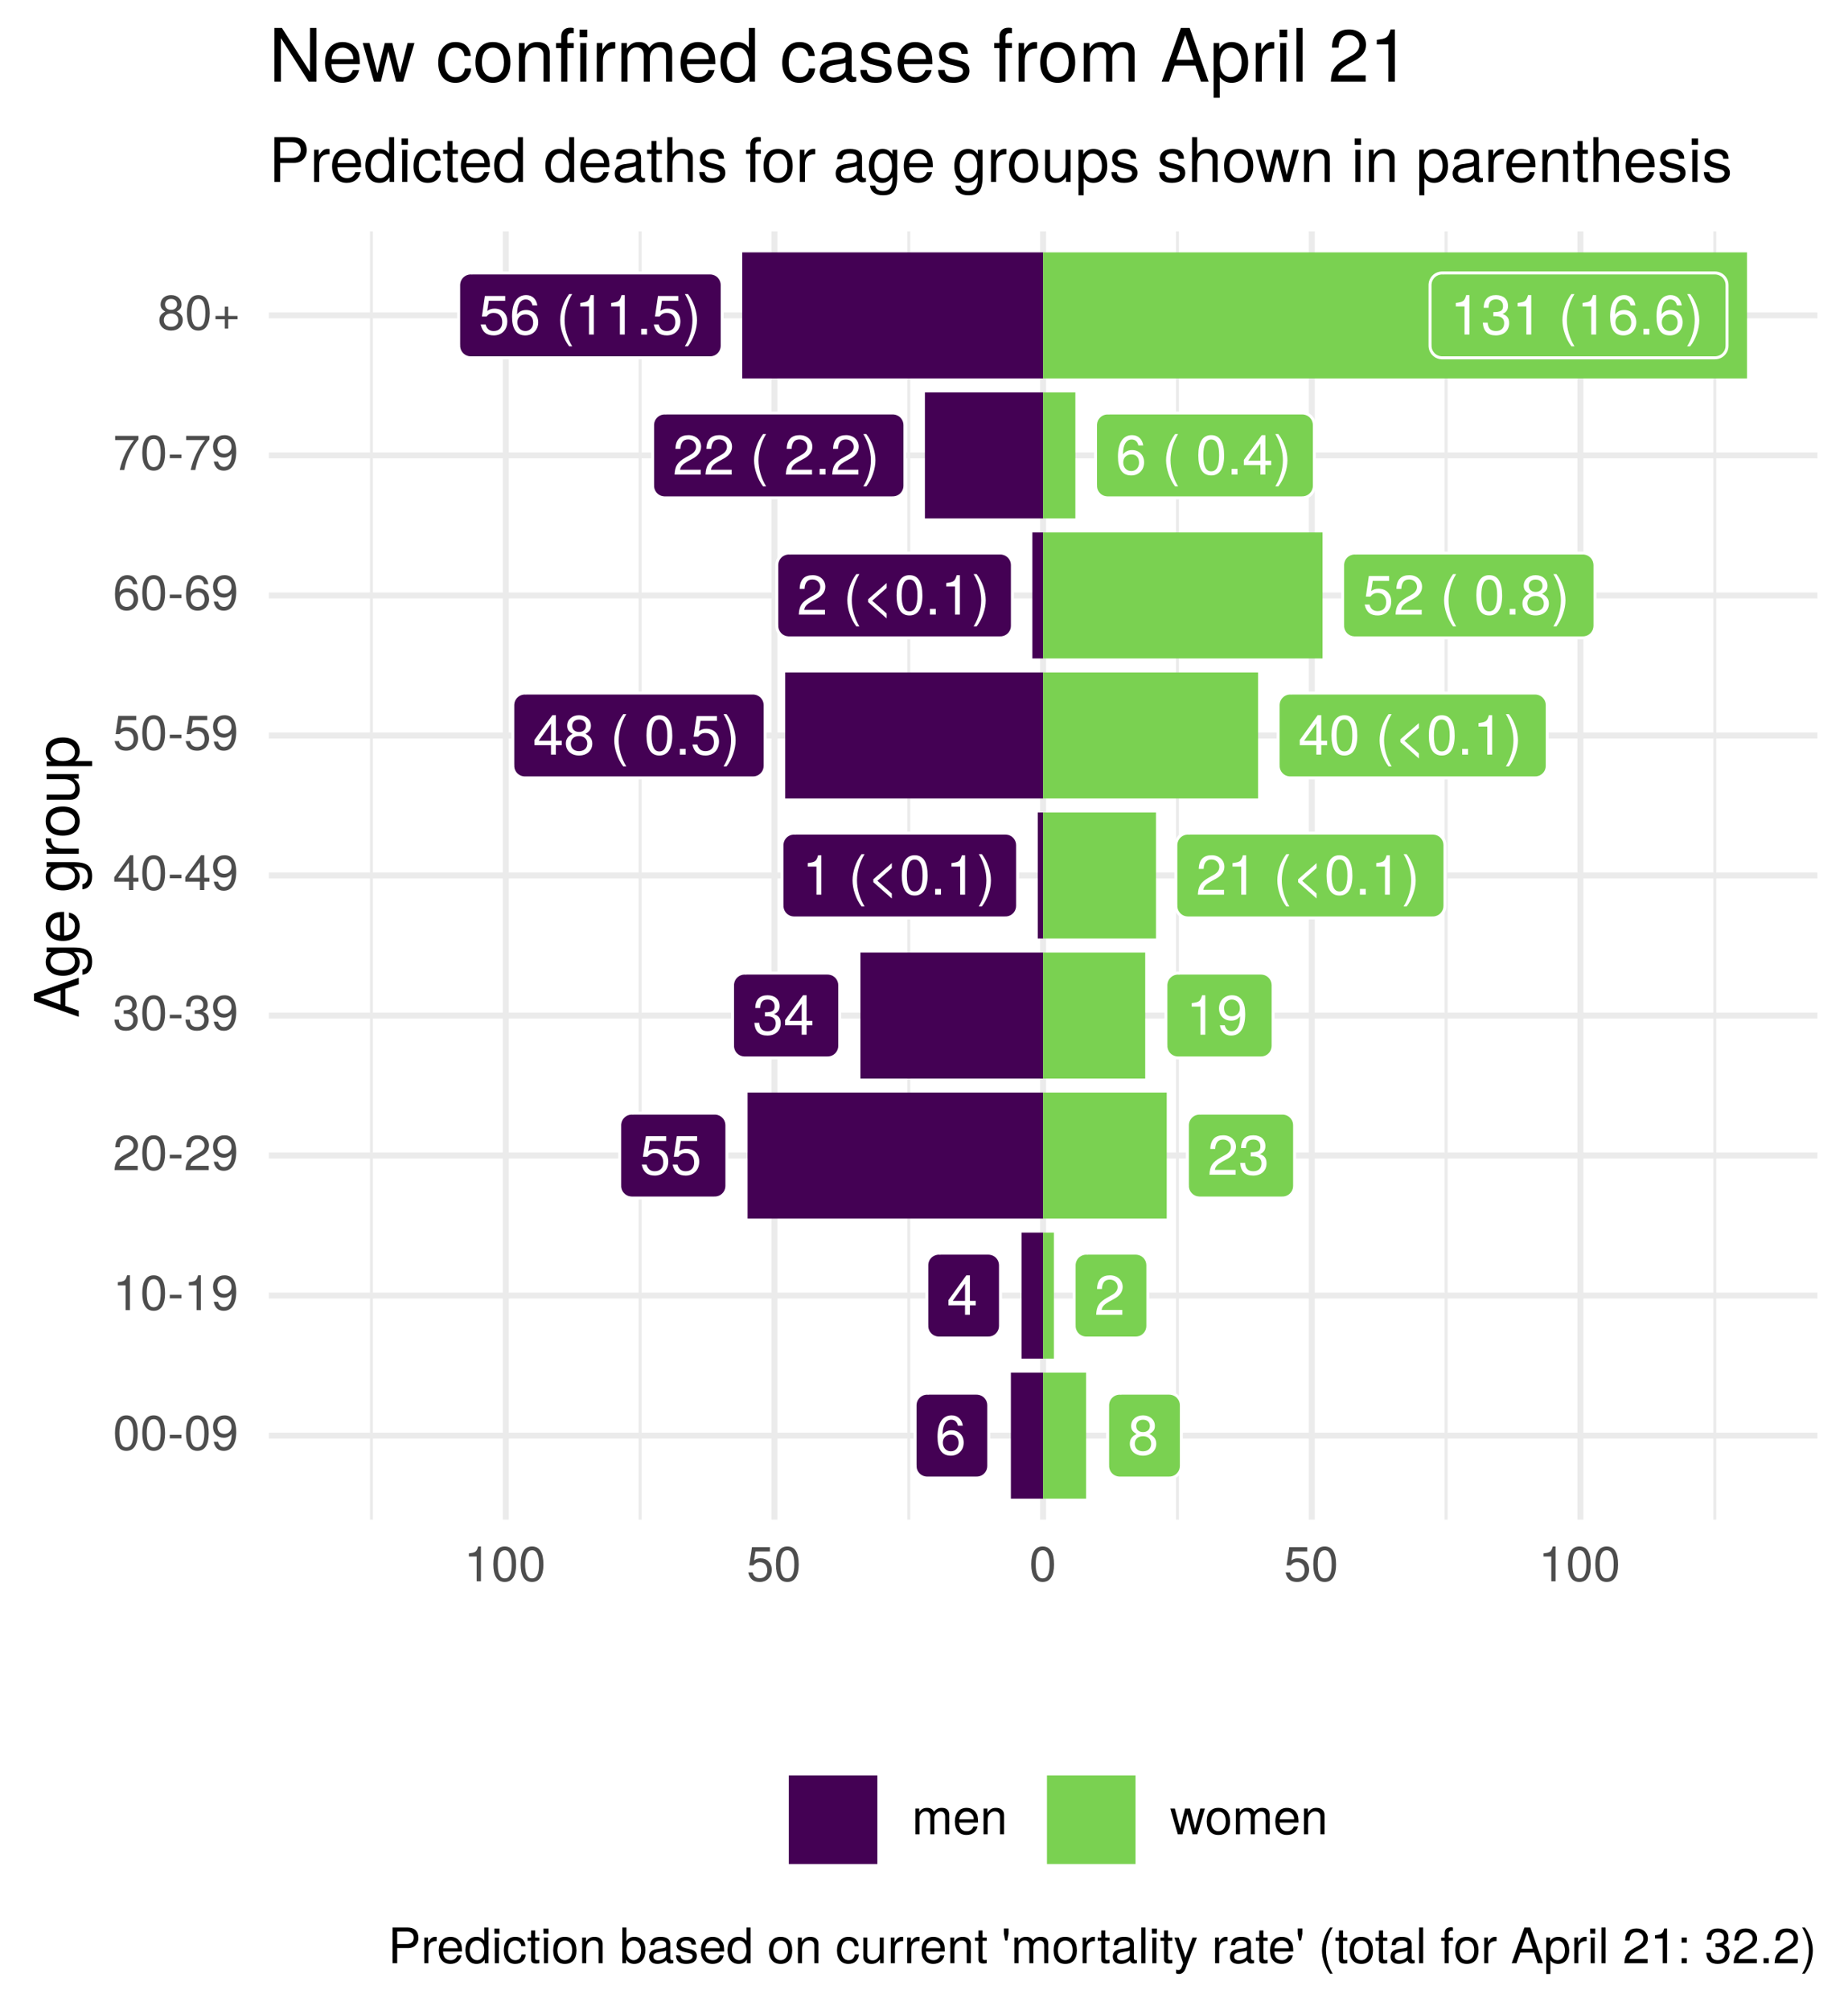 <?xml version="1.0" encoding="UTF-8"?>
<svg xmlns="http://www.w3.org/2000/svg" xmlns:xlink="http://www.w3.org/1999/xlink" width="331pt" height="360pt" viewBox="0 0 331 360" version="1.1">
<defs>
<g>
<symbol overflow="visible" id="glyph0-0">
<path style="stroke:none;" d=""/>
</symbol>
<symbol overflow="visible" id="glyph0-1">
<path style="stroke:none;" d="M 5.109 -2.188 C 5.109 -3.5 4.203 -4.391 2.953 -4.391 C 2.25 -4.391 1.703 -4.125 1.328 -3.609 C 1.328 -5.328 1.891 -6.281 2.891 -6.281 C 3.516 -6.281 3.938 -5.891 4.078 -5.219 L 4.953 -5.219 C 4.781 -6.375 4.031 -7.062 2.953 -7.062 C 1.312 -7.062 0.422 -5.672 0.422 -3.219 C 0.422 -1.016 1.188 0.156 2.797 0.156 C 4.141 0.156 5.109 -0.812 5.109 -2.188 Z M 4.203 -2.125 C 4.203 -1.234 3.609 -0.625 2.812 -0.625 C 1.984 -0.625 1.375 -1.266 1.375 -2.172 C 1.375 -3.047 1.969 -3.609 2.844 -3.609 C 3.688 -3.609 4.203 -3.062 4.203 -2.125 Z M 4.203 -2.125 "/>
</symbol>
<symbol overflow="visible" id="glyph0-2">
<path style="stroke:none;" d="M 5.109 -1.984 C 5.109 -2.781 4.703 -3.328 3.891 -3.719 C 4.625 -4.156 4.859 -4.516 4.859 -5.172 C 4.859 -6.281 3.984 -7.062 2.734 -7.062 C 1.5 -7.062 0.609 -6.281 0.609 -5.172 C 0.609 -4.516 0.859 -4.156 1.578 -3.719 C 0.766 -3.328 0.375 -2.781 0.375 -2 C 0.375 -0.703 1.344 0.156 2.734 0.156 C 4.125 0.156 5.109 -0.703 5.109 -1.984 Z M 3.969 -5.156 C 3.969 -4.5 3.469 -4.062 2.734 -4.062 C 2 -4.062 1.516 -4.5 1.516 -5.172 C 1.516 -5.844 2 -6.281 2.734 -6.281 C 3.484 -6.281 3.969 -5.844 3.969 -5.156 Z M 4.203 -1.984 C 4.203 -1.141 3.609 -0.625 2.719 -0.625 C 1.859 -0.625 1.266 -1.156 1.266 -1.984 C 1.266 -2.812 1.859 -3.328 2.734 -3.328 C 3.609 -3.328 4.203 -2.812 4.203 -1.984 Z M 4.203 -1.984 "/>
</symbol>
<symbol overflow="visible" id="glyph0-3">
<path style="stroke:none;" d="M 5.172 -1.688 L 5.172 -2.484 L 4.125 -2.484 L 4.125 -7.062 L 3.484 -7.062 L 0.281 -2.625 L 0.281 -1.688 L 3.25 -1.688 L 3.25 0 L 4.125 0 L 4.125 -1.688 Z M 3.25 -2.484 L 1.047 -2.484 L 3.25 -5.562 Z M 3.25 -2.484 "/>
</symbol>
<symbol overflow="visible" id="glyph0-4">
<path style="stroke:none;" d="M 5.094 -4.984 C 5.094 -6.188 4.156 -7.062 2.828 -7.062 C 1.391 -7.062 0.547 -6.312 0.5 -4.609 L 1.375 -4.609 C 1.438 -5.797 1.938 -6.297 2.797 -6.297 C 3.594 -6.297 4.188 -5.719 4.188 -4.969 C 4.188 -4.406 3.859 -3.938 3.234 -3.578 L 2.312 -3.062 C 0.844 -2.219 0.422 -1.547 0.344 0 L 5.031 0 L 5.031 -0.859 L 1.328 -0.859 C 1.406 -1.438 1.734 -1.812 2.594 -2.312 L 3.594 -2.859 C 4.578 -3.391 5.094 -4.125 5.094 -4.984 Z M 5.094 -4.984 "/>
</symbol>
<symbol overflow="visible" id="glyph0-5">
<path style="stroke:none;" d="M 5.109 -2.344 C 5.109 -3.734 4.188 -4.641 2.828 -4.641 C 2.328 -4.641 1.938 -4.516 1.516 -4.219 L 1.797 -6.047 L 4.734 -6.047 L 4.734 -6.906 L 1.094 -6.906 L 0.562 -3.219 L 1.375 -3.219 C 1.781 -3.703 2.125 -3.875 2.672 -3.875 C 3.609 -3.875 4.203 -3.266 4.203 -2.219 C 4.203 -1.203 3.625 -0.625 2.672 -0.625 C 1.906 -0.625 1.438 -1.016 1.219 -1.812 L 0.344 -1.812 C 0.641 -0.406 1.438 0.156 2.688 0.156 C 4.109 0.156 5.109 -0.844 5.109 -2.344 Z M 5.109 -2.344 "/>
</symbol>
<symbol overflow="visible" id="glyph0-6">
<path style="stroke:none;" d="M 5.031 -2.047 C 5.031 -2.906 4.688 -3.406 3.844 -3.688 C 4.5 -3.953 4.828 -4.406 4.828 -5.109 C 4.828 -6.328 4.016 -7.062 2.672 -7.062 C 1.25 -7.062 0.5 -6.281 0.469 -4.781 L 1.344 -4.781 C 1.359 -5.828 1.797 -6.297 2.688 -6.297 C 3.469 -6.297 3.938 -5.828 3.938 -5.094 C 3.938 -4.328 3.609 -4.016 2.203 -4.016 L 2.203 -3.281 L 2.672 -3.281 C 3.641 -3.281 4.141 -2.828 4.141 -2.047 C 4.141 -1.156 3.594 -0.625 2.672 -0.625 C 1.719 -0.625 1.25 -1.109 1.188 -2.125 L 0.312 -2.125 C 0.422 -0.562 1.203 0.156 2.641 0.156 C 4.094 0.156 5.031 -0.719 5.031 -2.047 Z M 5.031 -2.047 "/>
</symbol>
<symbol overflow="visible" id="glyph0-7">
<path style="stroke:none;" d="M 3.453 0 L 3.453 -7.062 L 2.875 -7.062 C 2.562 -5.969 2.375 -5.828 1.016 -5.656 L 1.016 -5.031 L 2.578 -5.031 L 2.578 0 Z M 3.453 0 "/>
</symbol>
<symbol overflow="visible" id="glyph0-8">
<path style="stroke:none;" d="M 5.062 -3.688 C 5.062 -5.906 4.297 -7.062 2.688 -7.062 C 1.344 -7.062 0.375 -6.094 0.375 -4.719 C 0.375 -3.406 1.281 -2.516 2.547 -2.516 C 3.219 -2.516 3.703 -2.75 4.156 -3.297 C 4.156 -1.578 3.594 -0.625 2.594 -0.625 C 1.969 -0.625 1.547 -1.016 1.406 -1.688 L 0.531 -1.688 C 0.703 -0.531 1.453 0.156 2.531 0.156 C 4.188 0.156 5.062 -1.25 5.062 -3.688 Z M 4.109 -4.734 C 4.109 -3.875 3.5 -3.297 2.641 -3.297 C 1.797 -3.297 1.281 -3.844 1.281 -4.781 C 1.281 -5.688 1.875 -6.297 2.672 -6.297 C 3.5 -6.297 4.109 -5.656 4.109 -4.734 Z M 4.109 -4.734 "/>
</symbol>
<symbol overflow="visible" id="glyph0-9">
<path style="stroke:none;" d=""/>
</symbol>
<symbol overflow="visible" id="glyph0-10">
<path style="stroke:none;" d="M 2.891 2.109 C 2.016 0.688 1.531 -0.984 1.531 -2.578 C 1.531 -4.156 2.016 -5.844 2.891 -7.25 L 2.344 -7.25 C 1.359 -5.953 0.734 -4.141 0.734 -2.578 C 0.734 -1 1.359 0.812 2.344 2.109 Z M 2.891 2.109 "/>
</symbol>
<symbol overflow="visible" id="glyph0-11">
<path style="stroke:none;" d="M 4.453 0.688 L 4.453 -0.203 L 1.875 -2.484 L 4.453 -4.766 L 4.453 -5.656 L 1.141 -2.75 L 1.141 -2.234 Z M 4.453 0.688 "/>
</symbol>
<symbol overflow="visible" id="glyph0-12">
<path style="stroke:none;" d="M 5.047 -3.391 C 5.047 -5.844 4.266 -7.062 2.734 -7.062 C 1.219 -7.062 0.422 -5.828 0.422 -3.453 C 0.422 -1.078 1.219 0.156 2.734 0.156 C 4.234 0.156 5.047 -1.078 5.047 -3.391 Z M 4.156 -3.469 C 4.156 -1.469 3.688 -0.578 2.719 -0.578 C 1.797 -0.578 1.328 -1.516 1.328 -3.438 C 1.328 -5.375 1.797 -6.281 2.734 -6.281 C 3.688 -6.281 4.156 -5.359 4.156 -3.469 Z M 4.156 -3.469 "/>
</symbol>
<symbol overflow="visible" id="glyph0-13">
<path style="stroke:none;" d="M 1.906 0 L 1.906 -1.031 L 0.859 -1.031 L 0.859 0 Z M 1.906 0 "/>
</symbol>
<symbol overflow="visible" id="glyph0-14">
<path style="stroke:none;" d="M 2.547 -2.562 C 2.547 -4.141 1.922 -5.953 0.922 -7.25 L 0.375 -7.25 C 1.25 -5.828 1.734 -4.156 1.734 -2.562 C 1.734 -0.984 1.25 0.703 0.375 2.109 L 0.922 2.109 C 1.922 0.812 2.547 -1 2.547 -2.562 Z M 2.547 -2.562 "/>
</symbol>
<symbol overflow="visible" id="glyph1-0">
<path style="stroke:none;" d=""/>
</symbol>
<symbol overflow="visible" id="glyph1-1">
<path style="stroke:none;" d="M 4.453 -3 C 4.453 -5.156 3.781 -6.234 2.422 -6.234 C 1.078 -6.234 0.375 -5.141 0.375 -3.047 C 0.375 -0.953 1.078 0.125 2.422 0.125 C 3.734 0.125 4.453 -0.953 4.453 -3 Z M 3.672 -3.062 C 3.672 -1.297 3.266 -0.516 2.406 -0.516 C 1.578 -0.516 1.172 -1.344 1.172 -3.047 C 1.172 -4.75 1.578 -5.547 2.422 -5.547 C 3.25 -5.547 3.672 -4.734 3.672 -3.062 Z M 3.672 -3.062 "/>
</symbol>
<symbol overflow="visible" id="glyph1-2">
<path style="stroke:none;" d="M 2.5 -2.109 L 2.5 -2.75 L 0.406 -2.75 L 0.406 -2.109 Z M 2.5 -2.109 "/>
</symbol>
<symbol overflow="visible" id="glyph1-3">
<path style="stroke:none;" d="M 4.484 -3.266 C 4.484 -5.219 3.797 -6.234 2.375 -6.234 C 1.188 -6.234 0.328 -5.391 0.328 -4.172 C 0.328 -3.016 1.125 -2.219 2.25 -2.219 C 2.844 -2.219 3.266 -2.438 3.672 -2.922 C 3.672 -1.406 3.172 -0.547 2.281 -0.547 C 1.734 -0.547 1.359 -0.891 1.234 -1.5 L 0.469 -1.5 C 0.609 -0.469 1.281 0.125 2.234 0.125 C 3.688 0.125 4.484 -1.109 4.484 -3.266 Z M 3.641 -4.188 C 3.641 -3.422 3.094 -2.906 2.344 -2.906 C 1.594 -2.906 1.125 -3.391 1.125 -4.234 C 1.125 -5.016 1.656 -5.562 2.359 -5.562 C 3.094 -5.562 3.641 -5 3.641 -4.188 Z M 3.641 -4.188 "/>
</symbol>
<symbol overflow="visible" id="glyph1-4">
<path style="stroke:none;" d="M 3.047 0 L 3.047 -6.234 L 2.547 -6.234 C 2.266 -5.281 2.094 -5.141 0.891 -5 L 0.891 -4.438 L 2.281 -4.438 L 2.281 0 Z M 3.047 0 "/>
</symbol>
<symbol overflow="visible" id="glyph1-5">
<path style="stroke:none;" d="M 4.5 -4.406 C 4.5 -5.469 3.672 -6.234 2.5 -6.234 C 1.219 -6.234 0.484 -5.594 0.438 -4.078 L 1.219 -4.078 C 1.281 -5.125 1.703 -5.562 2.469 -5.562 C 3.172 -5.562 3.703 -5.062 3.703 -4.391 C 3.703 -3.891 3.406 -3.469 2.859 -3.156 L 2.047 -2.703 C 0.75 -1.969 0.375 -1.375 0.297 0 L 4.453 0 L 4.453 -0.766 L 1.172 -0.766 C 1.25 -1.281 1.531 -1.594 2.297 -2.047 L 3.172 -2.531 C 4.047 -2.984 4.5 -3.641 4.5 -4.406 Z M 4.5 -4.406 "/>
</symbol>
<symbol overflow="visible" id="glyph1-6">
<path style="stroke:none;" d="M 4.453 -1.812 C 4.453 -2.562 4.141 -3.016 3.391 -3.266 C 3.969 -3.5 4.266 -3.891 4.266 -4.516 C 4.266 -5.594 3.547 -6.234 2.359 -6.234 C 1.109 -6.234 0.438 -5.547 0.406 -4.219 L 1.188 -4.219 C 1.203 -5.141 1.578 -5.562 2.375 -5.562 C 3.062 -5.562 3.469 -5.156 3.469 -4.5 C 3.469 -3.828 3.188 -3.547 1.938 -3.547 L 1.938 -2.906 L 2.359 -2.906 C 3.219 -2.906 3.656 -2.5 3.656 -1.797 C 3.656 -1.016 3.172 -0.547 2.359 -0.547 C 1.516 -0.547 1.109 -0.969 1.062 -1.875 L 0.281 -1.875 C 0.375 -0.5 1.062 0.125 2.344 0.125 C 3.625 0.125 4.453 -0.641 4.453 -1.812 Z M 4.453 -1.812 "/>
</symbol>
<symbol overflow="visible" id="glyph1-7">
<path style="stroke:none;" d="M 4.578 -1.5 L 4.578 -2.188 L 3.656 -2.188 L 3.656 -6.234 L 3.078 -6.234 L 0.25 -2.312 L 0.25 -1.5 L 2.875 -1.5 L 2.875 0 L 3.656 0 L 3.656 -1.5 Z M 2.875 -2.188 L 0.922 -2.188 L 2.875 -4.922 Z M 2.875 -2.188 "/>
</symbol>
<symbol overflow="visible" id="glyph1-8">
<path style="stroke:none;" d="M 4.516 -2.062 C 4.516 -3.297 3.688 -4.109 2.5 -4.109 C 2.062 -4.109 1.703 -4 1.344 -3.734 L 1.594 -5.344 L 4.188 -5.344 L 4.188 -6.109 L 0.969 -6.109 L 0.5 -2.844 L 1.219 -2.844 C 1.578 -3.266 1.875 -3.422 2.359 -3.422 C 3.188 -3.422 3.719 -2.891 3.719 -1.969 C 3.719 -1.062 3.203 -0.547 2.359 -0.547 C 1.688 -0.547 1.266 -0.891 1.078 -1.594 L 0.312 -1.594 C 0.562 -0.359 1.266 0.125 2.375 0.125 C 3.641 0.125 4.516 -0.75 4.516 -2.062 Z M 4.516 -2.062 "/>
</symbol>
<symbol overflow="visible" id="glyph1-9">
<path style="stroke:none;" d="M 4.516 -1.938 C 4.516 -3.094 3.719 -3.875 2.609 -3.875 C 1.984 -3.875 1.5 -3.641 1.172 -3.188 C 1.172 -4.703 1.672 -5.547 2.562 -5.547 C 3.109 -5.547 3.484 -5.203 3.609 -4.609 L 4.375 -4.609 C 4.234 -5.625 3.562 -6.234 2.609 -6.234 C 1.156 -6.234 0.375 -5.016 0.375 -2.844 C 0.375 -0.891 1.047 0.125 2.469 0.125 C 3.656 0.125 4.516 -0.719 4.516 -1.938 Z M 3.719 -1.875 C 3.719 -1.094 3.188 -0.547 2.484 -0.547 C 1.766 -0.547 1.219 -1.125 1.219 -1.922 C 1.219 -2.688 1.734 -3.188 2.5 -3.188 C 3.25 -3.188 3.719 -2.703 3.719 -1.875 Z M 3.719 -1.875 "/>
</symbol>
<symbol overflow="visible" id="glyph1-10">
<path style="stroke:none;" d="M 4.578 -5.453 L 4.578 -6.109 L 0.406 -6.109 L 0.406 -5.344 L 3.781 -5.344 C 2.531 -3.781 1.656 -1.953 1.219 0 L 2.047 0 C 2.391 -2.016 3.266 -3.891 4.578 -5.453 Z M 4.578 -5.453 "/>
</symbol>
<symbol overflow="visible" id="glyph1-11">
<path style="stroke:none;" d="M 4.516 -1.766 C 4.516 -2.453 4.156 -2.938 3.438 -3.281 C 4.078 -3.672 4.297 -3.984 4.297 -4.578 C 4.297 -5.547 3.531 -6.234 2.422 -6.234 C 1.312 -6.234 0.547 -5.547 0.547 -4.578 C 0.547 -4 0.75 -3.672 1.391 -3.281 C 0.672 -2.938 0.328 -2.453 0.328 -1.766 C 0.328 -0.625 1.188 0.125 2.422 0.125 C 3.656 0.125 4.516 -0.625 4.516 -1.766 Z M 3.5 -4.562 C 3.5 -3.969 3.062 -3.594 2.422 -3.594 C 1.766 -3.594 1.344 -3.969 1.344 -4.562 C 1.344 -5.156 1.766 -5.547 2.422 -5.547 C 3.078 -5.547 3.5 -5.156 3.5 -4.562 Z M 3.719 -1.75 C 3.719 -1.016 3.188 -0.547 2.406 -0.547 C 1.641 -0.547 1.125 -1.016 1.125 -1.75 C 1.125 -2.484 1.641 -2.938 2.422 -2.938 C 3.188 -2.938 3.719 -2.484 3.719 -1.75 Z M 3.719 -1.75 "/>
</symbol>
<symbol overflow="visible" id="glyph1-12">
<path style="stroke:none;" d="M 4.547 -1.906 L 4.547 -2.5 L 2.875 -2.5 L 2.875 -4.172 L 2.266 -4.172 L 2.266 -2.5 L 0.594 -2.5 L 0.594 -1.906 L 2.266 -1.906 L 2.266 -0.234 L 2.875 -0.234 L 2.875 -1.906 Z M 4.547 -1.906 "/>
</symbol>
<symbol overflow="visible" id="glyph1-13">
<path style="stroke:none;" d="M 6.688 0 L 6.688 -3.453 C 6.688 -4.281 6.234 -4.734 5.359 -4.734 C 4.75 -4.734 4.375 -4.562 3.953 -4.031 C 3.672 -4.531 3.312 -4.734 2.703 -4.734 C 2.094 -4.734 1.688 -4.516 1.297 -3.953 L 1.297 -4.609 L 0.625 -4.609 L 0.625 0 L 1.359 0 L 1.359 -2.891 C 1.359 -3.562 1.844 -4.094 2.438 -4.094 C 2.984 -4.094 3.297 -3.766 3.297 -3.172 L 3.297 0 L 4.016 0 L 4.016 -2.891 C 4.016 -3.562 4.516 -4.094 5.109 -4.094 C 5.641 -4.094 5.953 -3.75 5.953 -3.172 L 5.953 0 Z M 6.688 0 "/>
</symbol>
<symbol overflow="visible" id="glyph1-14">
<path style="stroke:none;" d="M 4.516 -2.094 C 4.516 -2.766 4.453 -3.188 4.328 -3.531 C 4.031 -4.281 3.328 -4.734 2.469 -4.734 C 1.172 -4.734 0.359 -3.797 0.359 -2.281 C 0.359 -0.766 1.156 0.125 2.453 0.125 C 3.5 0.125 4.234 -0.469 4.422 -1.406 L 3.672 -1.406 C 3.469 -0.797 3.062 -0.547 2.469 -0.547 C 1.703 -0.547 1.141 -1.031 1.125 -2.094 Z M 3.734 -2.75 C 3.734 -2.75 3.734 -2.703 3.719 -2.688 L 1.141 -2.688 C 1.203 -3.516 1.719 -4.062 2.453 -4.062 C 3.172 -4.062 3.734 -3.469 3.734 -2.75 Z M 3.734 -2.75 "/>
</symbol>
<symbol overflow="visible" id="glyph1-15">
<path style="stroke:none;" d="M 4.281 0 L 4.281 -3.484 C 4.281 -4.25 3.719 -4.734 2.828 -4.734 C 2.141 -4.734 1.703 -4.484 1.297 -3.828 L 1.297 -4.609 L 0.609 -4.609 L 0.609 0 L 1.344 0 L 1.344 -2.547 C 1.344 -3.484 1.859 -4.094 2.609 -4.094 C 3.188 -4.094 3.547 -3.75 3.547 -3.188 L 3.547 0 Z M 4.281 0 "/>
</symbol>
<symbol overflow="visible" id="glyph1-16">
<path style="stroke:none;" d="M 6.234 -4.609 L 5.406 -4.609 L 4.484 -1.016 L 3.578 -4.609 L 2.688 -4.609 L 1.797 -1.016 L 0.859 -4.609 L 0.047 -4.609 L 1.391 0 L 2.219 0 L 3.109 -3.609 L 4.031 0 L 4.875 0 Z M 6.234 -4.609 "/>
</symbol>
<symbol overflow="visible" id="glyph1-17">
<path style="stroke:none;" d="M 4.484 -2.266 C 4.484 -3.859 3.719 -4.734 2.391 -4.734 C 1.094 -4.734 0.312 -3.859 0.312 -2.312 C 0.312 -0.75 1.094 0.125 2.406 0.125 C 3.688 0.125 4.484 -0.75 4.484 -2.266 Z M 3.719 -2.281 C 3.719 -1.203 3.203 -0.547 2.406 -0.547 C 1.578 -0.547 1.078 -1.188 1.078 -2.312 C 1.078 -3.406 1.578 -4.062 2.406 -4.062 C 3.234 -4.062 3.719 -3.422 3.719 -2.281 Z M 3.719 -2.281 "/>
</symbol>
<symbol overflow="visible" id="glyph1-18">
<path style="stroke:none;" d="M 5.422 -4.531 C 5.422 -5.734 4.719 -6.406 3.453 -6.406 L 0.797 -6.406 L 0.797 0 L 1.625 0 L 1.625 -2.719 L 3.641 -2.719 C 4.688 -2.719 5.422 -3.469 5.422 -4.531 Z M 4.578 -4.562 C 4.578 -3.859 4.109 -3.438 3.328 -3.438 L 1.625 -3.438 L 1.625 -5.688 L 3.328 -5.688 C 4.109 -5.688 4.578 -5.266 4.578 -4.562 Z M 4.578 -4.562 "/>
</symbol>
<symbol overflow="visible" id="glyph1-19">
<path style="stroke:none;" d="M 2.828 -3.969 L 2.828 -4.719 C 2.703 -4.734 2.641 -4.734 2.547 -4.734 C 2.062 -4.734 1.703 -4.453 1.281 -3.781 L 1.281 -4.609 L 0.609 -4.609 L 0.609 0 L 1.344 0 L 1.344 -2.391 C 1.344 -3.438 1.688 -3.953 2.828 -3.969 Z M 2.828 -3.969 "/>
</symbol>
<symbol overflow="visible" id="glyph1-20">
<path style="stroke:none;" d="M 4.359 0 L 4.359 -6.406 L 3.625 -6.406 L 3.625 -4.031 C 3.312 -4.5 2.828 -4.734 2.203 -4.734 C 1.016 -4.734 0.234 -3.812 0.234 -2.344 C 0.234 -0.797 1 0.125 2.234 0.125 C 2.875 0.125 3.312 -0.109 3.703 -0.672 L 3.703 0 Z M 3.625 -2.281 C 3.625 -1.219 3.109 -0.547 2.344 -0.547 C 1.531 -0.547 1 -1.234 1 -2.312 C 1 -3.375 1.531 -4.062 2.328 -4.062 C 3.125 -4.062 3.625 -3.359 3.625 -2.281 Z M 3.625 -2.281 "/>
</symbol>
<symbol overflow="visible" id="glyph1-21">
<path style="stroke:none;" d="M 1.344 0 L 1.344 -4.609 L 0.609 -4.609 L 0.609 0 Z M 1.438 -5.297 L 1.438 -6.219 L 0.531 -6.219 L 0.531 -5.297 Z M 1.438 -5.297 "/>
</symbol>
<symbol overflow="visible" id="glyph1-22">
<path style="stroke:none;" d="M 4.203 -1.578 L 3.453 -1.578 C 3.328 -0.844 2.953 -0.547 2.328 -0.547 C 1.516 -0.547 1.031 -1.172 1.031 -2.266 C 1.031 -3.406 1.516 -4.062 2.312 -4.062 C 2.922 -4.062 3.312 -3.703 3.406 -3.062 L 4.141 -3.062 C 4.062 -4.188 3.359 -4.734 2.328 -4.734 C 1.078 -4.734 0.266 -3.797 0.266 -2.266 C 0.266 -0.781 1.062 0.125 2.312 0.125 C 3.406 0.125 4.109 -0.531 4.203 -1.578 Z M 4.203 -1.578 "/>
</symbol>
<symbol overflow="visible" id="glyph1-23">
<path style="stroke:none;" d="M 2.234 0 L 2.234 -0.609 C 2.141 -0.594 2.016 -0.578 1.875 -0.578 C 1.562 -0.578 1.484 -0.672 1.484 -1 L 1.484 -4.016 L 2.234 -4.016 L 2.234 -4.609 L 1.484 -4.609 L 1.484 -5.875 L 0.75 -5.875 L 0.75 -4.609 L 0.125 -4.609 L 0.125 -4.016 L 0.75 -4.016 L 0.75 -0.672 C 0.75 -0.203 1.062 0.062 1.641 0.062 C 1.812 0.062 1.984 0.047 2.234 0 Z M 2.234 0 "/>
</symbol>
<symbol overflow="visible" id="glyph1-24">
<path style="stroke:none;" d=""/>
</symbol>
<symbol overflow="visible" id="glyph1-25">
<path style="stroke:none;" d="M 4.594 -2.359 C 4.594 -3.859 3.844 -4.734 2.625 -4.734 C 2 -4.734 1.547 -4.5 1.203 -3.984 L 1.203 -6.406 L 0.469 -6.406 L 0.469 0 L 1.141 0 L 1.141 -0.656 C 1.484 -0.125 1.953 0.125 2.594 0.125 C 3.812 0.125 4.594 -0.859 4.594 -2.359 Z M 3.828 -2.312 C 3.828 -1.266 3.297 -0.547 2.484 -0.547 C 1.719 -0.547 1.203 -1.266 1.203 -2.312 C 1.203 -3.391 1.719 -4.094 2.484 -4.062 C 3.312 -4.062 3.828 -3.344 3.828 -2.312 Z M 3.828 -2.312 "/>
</symbol>
<symbol overflow="visible" id="glyph1-26">
<path style="stroke:none;" d="M 4.703 -0.016 L 4.703 -0.578 C 4.625 -0.547 4.594 -0.547 4.547 -0.547 C 4.297 -0.547 4.156 -0.688 4.156 -0.922 L 4.156 -3.484 C 4.156 -4.297 3.547 -4.734 2.422 -4.734 C 1.297 -4.734 0.609 -4.312 0.578 -3.25 L 1.312 -3.25 C 1.375 -3.812 1.703 -4.062 2.391 -4.062 C 3.047 -4.062 3.422 -3.812 3.422 -3.375 L 3.422 -3.188 C 3.422 -2.875 3.234 -2.75 2.656 -2.672 C 1.625 -2.547 1.453 -2.5 1.172 -2.391 C 0.641 -2.172 0.375 -1.766 0.375 -1.203 C 0.375 -0.359 0.953 0.125 1.875 0.125 C 2.469 0.125 3.047 -0.109 3.453 -0.547 C 3.531 -0.188 3.844 0.062 4.203 0.062 C 4.359 0.062 4.469 0.047 4.703 -0.016 Z M 3.422 -1.594 C 3.422 -0.938 2.75 -0.516 2.047 -0.516 C 1.469 -0.516 1.141 -0.719 1.141 -1.219 C 1.141 -1.703 1.453 -1.906 2.25 -2.016 C 3.016 -2.125 3.172 -2.156 3.422 -2.281 Z M 3.422 -1.594 "/>
</symbol>
<symbol overflow="visible" id="glyph1-27">
<path style="stroke:none;" d="M 4.031 -1.297 C 4.031 -1.984 3.656 -2.328 2.734 -2.547 L 2.031 -2.703 C 1.438 -2.844 1.172 -3.047 1.172 -3.375 C 1.172 -3.797 1.562 -4.062 2.156 -4.062 C 2.75 -4.062 3.062 -3.812 3.078 -3.328 L 3.859 -3.328 C 3.844 -4.234 3.25 -4.734 2.188 -4.734 C 1.109 -4.734 0.406 -4.188 0.406 -3.328 C 0.406 -2.609 0.781 -2.266 1.875 -2 L 2.562 -1.844 C 3.062 -1.719 3.266 -1.562 3.266 -1.234 C 3.266 -0.797 2.844 -0.547 2.203 -0.547 C 1.547 -0.547 1.172 -0.703 1.078 -1.406 L 0.297 -1.406 C 0.328 -0.344 0.938 0.125 2.141 0.125 C 3.297 0.125 4.031 -0.406 4.031 -1.297 Z M 4.031 -1.297 "/>
</symbol>
<symbol overflow="visible" id="glyph1-28">
<path style="stroke:none;" d="M 4.234 0 L 4.234 -4.609 L 3.516 -4.609 L 3.516 -2.062 C 3.516 -1.125 3.016 -0.516 2.25 -0.516 C 1.672 -0.516 1.297 -0.859 1.297 -1.422 L 1.297 -4.609 L 0.578 -4.609 L 0.578 -1.125 C 0.578 -0.359 1.141 0.125 2.047 0.125 C 2.719 0.125 3.156 -0.109 3.578 -0.719 L 3.578 0 Z M 4.234 0 "/>
</symbol>
<symbol overflow="visible" id="glyph1-29">
<path style="stroke:none;" d="M 1.25 -5.266 L 1.25 -6.234 L 0.422 -6.234 L 0.422 -5.266 L 0.656 -4.078 L 1.016 -4.078 Z M 1.25 -5.266 "/>
</symbol>
<symbol overflow="visible" id="glyph1-30">
<path style="stroke:none;" d="M 1.328 0 L 1.328 -6.406 L 0.594 -6.406 L 0.594 0 Z M 1.328 0 "/>
</symbol>
<symbol overflow="visible" id="glyph1-31">
<path style="stroke:none;" d="M 4.203 -4.609 L 3.406 -4.609 L 2.141 -1.016 L 0.953 -4.609 L 0.172 -4.609 L 1.734 0.016 L 1.453 0.75 C 1.328 1.078 1.172 1.203 0.859 1.203 C 0.75 1.203 0.641 1.172 0.469 1.141 L 0.469 1.797 C 0.625 1.875 0.781 1.922 0.969 1.922 C 1.484 1.922 1.906 1.625 2.156 0.969 Z M 4.203 -4.609 "/>
</symbol>
<symbol overflow="visible" id="glyph1-32">
<path style="stroke:none;" d="M 2.562 1.859 C 1.781 0.609 1.359 -0.875 1.359 -2.281 C 1.359 -3.672 1.781 -5.156 2.562 -6.406 L 2.078 -6.406 C 1.203 -5.266 0.641 -3.656 0.641 -2.281 C 0.641 -0.891 1.203 0.719 2.078 1.859 Z M 2.562 1.859 "/>
</symbol>
<symbol overflow="visible" id="glyph1-33">
<path style="stroke:none;" d="M 2.266 -4.016 L 2.266 -4.609 L 1.5 -4.609 L 1.5 -5.328 C 1.5 -5.641 1.688 -5.797 2.016 -5.797 C 2.078 -5.797 2.109 -5.797 2.266 -5.781 L 2.266 -6.391 C 2.109 -6.438 2 -6.438 1.859 -6.438 C 1.172 -6.438 0.781 -6.047 0.781 -5.391 L 0.781 -4.609 L 0.156 -4.609 L 0.156 -4.016 L 0.781 -4.016 L 0.781 0 L 1.5 0 L 1.5 -4.016 Z M 2.266 -4.016 "/>
</symbol>
<symbol overflow="visible" id="glyph1-34">
<path style="stroke:none;" d="M 5.75 0 L 3.5 -6.406 L 2.438 -6.406 L 0.156 0 L 1.016 0 L 1.703 -1.922 L 4.172 -1.922 L 4.828 0 Z M 3.938 -2.609 L 1.906 -2.609 L 2.953 -5.531 Z M 3.938 -2.609 "/>
</symbol>
<symbol overflow="visible" id="glyph1-35">
<path style="stroke:none;" d="M 4.594 -2.266 C 4.594 -3.812 3.844 -4.734 2.625 -4.734 C 2 -4.734 1.5 -4.453 1.156 -3.922 L 1.156 -4.609 L 0.484 -4.609 L 0.484 1.922 L 1.219 1.922 L 1.219 -0.547 C 1.594 -0.078 2.031 0.125 2.625 0.125 C 3.812 0.125 4.594 -0.797 4.594 -2.266 Z M 3.828 -2.281 C 3.828 -1.234 3.297 -0.547 2.5 -0.547 C 1.719 -0.547 1.219 -1.188 1.219 -2.266 C 1.219 -3.359 1.719 -4.062 2.5 -4.062 C 3.312 -4.062 3.828 -3.375 3.828 -2.281 Z M 3.828 -2.281 "/>
</symbol>
<symbol overflow="visible" id="glyph1-36">
<path style="stroke:none;" d="M 1.688 0 L 1.688 -0.922 L 0.766 -0.922 L 0.766 0 Z M 1.688 -3.688 L 1.688 -4.609 L 0.766 -4.609 L 0.766 -3.688 Z M 1.688 -3.688 "/>
</symbol>
<symbol overflow="visible" id="glyph1-37">
<path style="stroke:none;" d="M 1.688 0 L 1.688 -0.922 L 0.766 -0.922 L 0.766 0 Z M 1.688 0 "/>
</symbol>
<symbol overflow="visible" id="glyph1-38">
<path style="stroke:none;" d="M 2.25 -2.266 C 2.25 -3.656 1.703 -5.266 0.812 -6.406 L 0.328 -6.406 C 1.109 -5.156 1.547 -3.672 1.547 -2.266 C 1.547 -0.875 1.109 0.609 0.328 1.859 L 0.812 1.859 C 1.703 0.719 2.25 -0.891 2.25 -2.266 Z M 2.25 -2.266 "/>
</symbol>
<symbol overflow="visible" id="glyph2-0">
<path style="stroke:none;" d=""/>
</symbol>
<symbol overflow="visible" id="glyph2-1">
<path style="stroke:none;" d="M 0 -7.188 L -8.016 -4.359 L -8.016 -3.047 L 0 -0.188 L 0 -1.281 L -2.406 -2.125 L -2.406 -5.219 L 0 -6.031 Z M -3.266 -4.922 L -3.266 -2.375 L -6.922 -3.703 Z M -3.266 -4.922 "/>
</symbol>
<symbol overflow="visible" id="glyph2-2">
<path style="stroke:none;" d="M -0.953 -5.375 L -5.766 -5.375 L -5.766 -4.531 L -4.922 -4.531 C -5.609 -4.062 -5.922 -3.516 -5.922 -2.766 C -5.922 -1.312 -4.703 -0.312 -2.828 -0.312 C -1.016 -0.312 0.172 -1.344 0.172 -2.688 C 0.172 -3.422 -0.141 -3.922 -0.875 -4.531 L -0.484 -4.531 C 1.047 -4.531 1.625 -3.906 1.625 -2.844 C 1.625 -2.109 1.359 -1.547 0.656 -1.438 L 0.656 -0.5 C 1.75 -0.609 2.391 -1.453 2.391 -2.812 C 2.391 -4.609 1.594 -5.375 -0.953 -5.375 Z M -2.844 -4.438 C -1.469 -4.438 -0.688 -3.844 -0.688 -2.875 C -0.688 -1.875 -1.484 -1.281 -2.875 -1.281 C -4.266 -1.281 -5.078 -1.891 -5.078 -2.875 C -5.078 -3.859 -4.25 -4.438 -2.844 -4.438 Z M -2.844 -4.438 "/>
</symbol>
<symbol overflow="visible" id="glyph2-3">
<path style="stroke:none;" d="M -2.625 -5.641 C -3.453 -5.641 -3.984 -5.578 -4.406 -5.406 C -5.359 -5.031 -5.922 -4.156 -5.922 -3.078 C -5.922 -1.469 -4.734 -0.438 -2.844 -0.438 C -0.953 -0.438 0.172 -1.438 0.172 -3.062 C 0.172 -4.375 -0.578 -5.297 -1.75 -5.516 L -1.75 -4.594 C -0.984 -4.344 -0.688 -3.828 -0.688 -3.094 C -0.688 -2.141 -1.297 -1.422 -2.625 -1.391 Z M -3.438 -4.656 C -3.438 -4.656 -3.391 -4.656 -3.359 -4.656 L -3.359 -1.422 C -4.391 -1.5 -5.078 -2.141 -5.078 -3.062 C -5.078 -3.969 -4.328 -4.656 -3.438 -4.656 Z M -3.438 -4.656 "/>
</symbol>
<symbol overflow="visible" id="glyph2-4">
<path style="stroke:none;" d=""/>
</symbol>
<symbol overflow="visible" id="glyph2-5">
<path style="stroke:none;" d="M -4.969 -3.531 L -5.891 -3.531 C -5.922 -3.375 -5.922 -3.297 -5.922 -3.172 C -5.922 -2.578 -5.578 -2.141 -4.719 -1.609 L -5.766 -1.609 L -5.766 -0.766 L 0 -0.766 L 0 -1.688 L -2.984 -1.688 C -4.297 -1.688 -4.938 -2.109 -4.969 -3.531 Z M -4.969 -3.531 "/>
</symbol>
<symbol overflow="visible" id="glyph2-6">
<path style="stroke:none;" d="M -2.844 -5.609 C -4.828 -5.609 -5.922 -4.656 -5.922 -2.984 C -5.922 -1.375 -4.812 -0.391 -2.875 -0.391 C -0.953 -0.391 0.172 -1.359 0.172 -3 C 0.172 -4.625 -0.953 -5.609 -2.844 -5.609 Z M -2.844 -4.656 C -1.5 -4.656 -0.688 -4.016 -0.688 -3 C -0.688 -1.984 -1.484 -1.359 -2.875 -1.359 C -4.266 -1.359 -5.078 -1.984 -5.078 -3 C -5.078 -4.031 -4.281 -4.656 -2.844 -4.656 Z M -2.844 -4.656 "/>
</symbol>
<symbol overflow="visible" id="glyph2-7">
<path style="stroke:none;" d="M 0 -5.297 L -5.766 -5.297 L -5.766 -4.391 L -2.578 -4.391 C -1.406 -4.391 -0.641 -3.766 -0.641 -2.812 C -0.641 -2.094 -1.078 -1.625 -1.766 -1.625 L -5.766 -1.625 L -5.766 -0.719 L -1.406 -0.719 C -0.453 -0.719 0.172 -1.438 0.172 -2.547 C 0.172 -3.406 -0.125 -3.938 -0.891 -4.484 L 0 -4.484 Z M 0 -5.297 "/>
</symbol>
<symbol overflow="visible" id="glyph2-8">
<path style="stroke:none;" d="M -2.828 -5.75 C -4.766 -5.75 -5.922 -4.812 -5.922 -3.281 C -5.922 -2.5 -5.578 -1.875 -4.891 -1.438 L -5.766 -1.438 L -5.766 -0.609 L 2.391 -0.609 L 2.391 -1.516 L -0.688 -1.516 C -0.094 -2 0.172 -2.547 0.172 -3.281 C 0.172 -4.781 -0.984 -5.75 -2.828 -5.75 Z M -2.844 -4.797 C -1.547 -4.797 -0.688 -4.125 -0.688 -3.125 C -0.688 -2.156 -1.484 -1.516 -2.844 -1.516 C -4.188 -1.516 -5.078 -2.156 -5.078 -3.125 C -5.078 -4.141 -4.219 -4.797 -2.844 -4.797 Z M -2.844 -4.797 "/>
</symbol>
<symbol overflow="visible" id="glyph3-0">
<path style="stroke:none;" d=""/>
</symbol>
<symbol overflow="visible" id="glyph3-1">
<path style="stroke:none;" d="M 6.781 -5.672 C 6.781 -7.172 5.891 -8.016 4.312 -8.016 L 1 -8.016 L 1 0 L 2.031 0 L 2.031 -3.406 L 4.547 -3.406 C 5.859 -3.406 6.781 -4.328 6.781 -5.672 Z M 5.719 -5.703 C 5.719 -4.828 5.141 -4.297 4.156 -4.297 L 2.031 -4.297 L 2.031 -7.109 L 4.156 -7.109 C 5.141 -7.109 5.719 -6.594 5.719 -5.703 Z M 5.719 -5.703 "/>
</symbol>
<symbol overflow="visible" id="glyph3-2">
<path style="stroke:none;" d="M 3.531 -4.969 L 3.531 -5.891 C 3.375 -5.922 3.297 -5.922 3.172 -5.922 C 2.578 -5.922 2.141 -5.578 1.609 -4.719 L 1.609 -5.766 L 0.766 -5.766 L 0.766 0 L 1.688 0 L 1.688 -2.984 C 1.688 -4.297 2.109 -4.938 3.531 -4.969 Z M 3.531 -4.969 "/>
</symbol>
<symbol overflow="visible" id="glyph3-3">
<path style="stroke:none;" d="M 5.641 -2.625 C 5.641 -3.453 5.578 -3.984 5.406 -4.406 C 5.031 -5.359 4.156 -5.922 3.078 -5.922 C 1.469 -5.922 0.438 -4.734 0.438 -2.844 C 0.438 -0.953 1.438 0.172 3.062 0.172 C 4.375 0.172 5.297 -0.578 5.516 -1.75 L 4.594 -1.75 C 4.344 -0.984 3.828 -0.688 3.094 -0.688 C 2.141 -0.688 1.422 -1.297 1.391 -2.625 Z M 4.656 -3.438 C 4.656 -3.438 4.656 -3.391 4.656 -3.359 L 1.422 -3.359 C 1.5 -4.391 2.141 -5.078 3.062 -5.078 C 3.969 -5.078 4.656 -4.328 4.656 -3.438 Z M 4.656 -3.438 "/>
</symbol>
<symbol overflow="visible" id="glyph3-4">
<path style="stroke:none;" d="M 5.438 0 L 5.438 -8.016 L 4.531 -8.016 L 4.531 -5.031 C 4.141 -5.625 3.531 -5.922 2.766 -5.922 C 1.266 -5.922 0.281 -4.781 0.281 -2.938 C 0.281 -0.984 1.25 0.172 2.797 0.172 C 3.594 0.172 4.141 -0.125 4.625 -0.844 L 4.625 0 Z M 4.531 -2.859 C 4.531 -1.531 3.891 -0.688 2.922 -0.688 C 1.906 -0.688 1.25 -1.547 1.25 -2.875 C 1.25 -4.219 1.906 -5.078 2.922 -5.078 C 3.906 -5.078 4.531 -4.188 4.531 -2.859 Z M 4.531 -2.859 "/>
</symbol>
<symbol overflow="visible" id="glyph3-5">
<path style="stroke:none;" d="M 1.688 0 L 1.688 -5.766 L 0.766 -5.766 L 0.766 0 Z M 1.797 -6.641 L 1.797 -7.781 L 0.656 -7.781 L 0.656 -6.641 Z M 1.797 -6.641 "/>
</symbol>
<symbol overflow="visible" id="glyph3-6">
<path style="stroke:none;" d="M 5.25 -1.984 L 4.328 -1.984 C 4.172 -1.062 3.703 -0.688 2.922 -0.688 C 1.906 -0.688 1.297 -1.469 1.297 -2.828 C 1.297 -4.266 1.891 -5.078 2.891 -5.078 C 3.656 -5.078 4.141 -4.625 4.25 -3.828 L 5.188 -3.828 C 5.078 -5.234 4.188 -5.922 2.906 -5.922 C 1.359 -5.922 0.344 -4.734 0.344 -2.828 C 0.344 -0.969 1.328 0.172 2.891 0.172 C 4.266 0.172 5.141 -0.656 5.25 -1.984 Z M 5.25 -1.984 "/>
</symbol>
<symbol overflow="visible" id="glyph3-7">
<path style="stroke:none;" d="M 2.797 0 L 2.797 -0.766 C 2.672 -0.734 2.531 -0.719 2.359 -0.719 C 1.953 -0.719 1.844 -0.844 1.844 -1.25 L 1.844 -5.016 L 2.797 -5.016 L 2.797 -5.766 L 1.844 -5.766 L 1.844 -7.344 L 0.938 -7.344 L 0.938 -5.766 L 0.156 -5.766 L 0.156 -5.016 L 0.938 -5.016 L 0.938 -0.844 C 0.938 -0.25 1.328 0.078 2.047 0.078 C 2.266 0.078 2.484 0.062 2.797 0 Z M 2.797 0 "/>
</symbol>
<symbol overflow="visible" id="glyph3-8">
<path style="stroke:none;" d=""/>
</symbol>
<symbol overflow="visible" id="glyph3-9">
<path style="stroke:none;" d="M 5.891 -0.016 L 5.891 -0.719 C 5.781 -0.688 5.734 -0.688 5.688 -0.688 C 5.375 -0.688 5.188 -0.859 5.188 -1.141 L 5.188 -4.359 C 5.188 -5.375 4.438 -5.922 3.031 -5.922 C 1.625 -5.922 0.766 -5.391 0.719 -4.062 L 1.641 -4.062 C 1.719 -4.766 2.141 -5.078 2.984 -5.078 C 3.812 -5.078 4.281 -4.781 4.281 -4.219 L 4.281 -3.984 C 4.281 -3.594 4.047 -3.438 3.328 -3.344 C 2.031 -3.172 1.828 -3.141 1.469 -2.984 C 0.797 -2.719 0.469 -2.203 0.469 -1.5 C 0.469 -0.453 1.188 0.172 2.359 0.172 C 3.094 0.172 3.812 -0.141 4.312 -0.688 C 4.406 -0.234 4.812 0.078 5.266 0.078 C 5.438 0.078 5.594 0.062 5.891 -0.016 Z M 4.281 -1.984 C 4.281 -1.172 3.438 -0.641 2.547 -0.641 C 1.844 -0.641 1.422 -0.891 1.422 -1.516 C 1.422 -2.125 1.828 -2.391 2.812 -2.531 C 3.766 -2.656 3.969 -2.703 4.281 -2.844 Z M 4.281 -1.984 "/>
</symbol>
<symbol overflow="visible" id="glyph3-10">
<path style="stroke:none;" d="M 5.344 0 L 5.344 -4.359 C 5.344 -5.328 4.656 -5.922 3.531 -5.922 C 2.719 -5.922 2.219 -5.672 1.688 -4.969 L 1.688 -8.016 L 0.766 -8.016 L 0.766 0 L 1.688 0 L 1.688 -3.172 C 1.688 -4.359 2.297 -5.125 3.25 -5.125 C 3.891 -5.125 4.438 -4.75 4.438 -4 L 4.438 0 Z M 5.344 0 "/>
</symbol>
<symbol overflow="visible" id="glyph3-11">
<path style="stroke:none;" d="M 5.047 -1.609 C 5.047 -2.469 4.562 -2.906 3.422 -3.172 L 2.547 -3.391 C 1.797 -3.562 1.469 -3.812 1.469 -4.219 C 1.469 -4.734 1.953 -5.078 2.688 -5.078 C 3.438 -5.078 3.828 -4.766 3.844 -4.156 L 4.812 -4.156 C 4.812 -5.297 4.062 -5.922 2.734 -5.922 C 1.391 -5.922 0.516 -5.234 0.516 -4.172 C 0.516 -3.266 0.984 -2.844 2.344 -2.516 L 3.203 -2.297 C 3.844 -2.141 4.094 -1.953 4.094 -1.547 C 4.094 -1 3.547 -0.688 2.75 -0.688 C 1.922 -0.688 1.469 -0.875 1.344 -1.766 L 0.375 -1.766 C 0.422 -0.422 1.172 0.172 2.672 0.172 C 4.125 0.172 5.047 -0.5 5.047 -1.609 Z M 5.047 -1.609 "/>
</symbol>
<symbol overflow="visible" id="glyph3-12">
<path style="stroke:none;" d="M 2.844 -5.016 L 2.844 -5.766 L 1.875 -5.766 L 1.875 -6.672 C 1.875 -7.047 2.094 -7.25 2.516 -7.25 C 2.594 -7.25 2.625 -7.25 2.844 -7.234 L 2.844 -8 C 2.625 -8.047 2.516 -8.047 2.328 -8.047 C 1.469 -8.047 0.969 -7.562 0.969 -6.75 L 0.969 -5.766 L 0.203 -5.766 L 0.203 -5.016 L 0.969 -5.016 L 0.969 0 L 1.875 0 L 1.875 -5.016 Z M 2.844 -5.016 "/>
</symbol>
<symbol overflow="visible" id="glyph3-13">
<path style="stroke:none;" d="M 5.609 -2.844 C 5.609 -4.828 4.656 -5.922 2.984 -5.922 C 1.375 -5.922 0.391 -4.812 0.391 -2.875 C 0.391 -0.953 1.359 0.172 3 0.172 C 4.625 0.172 5.609 -0.953 5.609 -2.844 Z M 4.656 -2.844 C 4.656 -1.5 4.016 -0.688 3 -0.688 C 1.984 -0.688 1.359 -1.484 1.359 -2.875 C 1.359 -4.266 1.984 -5.078 3 -5.078 C 4.031 -5.078 4.656 -4.281 4.656 -2.844 Z M 4.656 -2.844 "/>
</symbol>
<symbol overflow="visible" id="glyph3-14">
<path style="stroke:none;" d="M 5.375 -0.953 L 5.375 -5.766 L 4.531 -5.766 L 4.531 -4.922 C 4.062 -5.609 3.516 -5.922 2.766 -5.922 C 1.312 -5.922 0.312 -4.703 0.312 -2.828 C 0.312 -1.016 1.344 0.172 2.688 0.172 C 3.422 0.172 3.922 -0.141 4.531 -0.875 L 4.531 -0.484 C 4.531 1.047 3.906 1.625 2.844 1.625 C 2.109 1.625 1.547 1.359 1.438 0.656 L 0.5 0.656 C 0.609 1.75 1.453 2.391 2.812 2.391 C 4.609 2.391 5.375 1.594 5.375 -0.953 Z M 4.438 -2.844 C 4.438 -1.469 3.844 -0.688 2.875 -0.688 C 1.875 -0.688 1.281 -1.484 1.281 -2.875 C 1.281 -4.266 1.891 -5.078 2.875 -5.078 C 3.859 -5.078 4.438 -4.25 4.438 -2.844 Z M 4.438 -2.844 "/>
</symbol>
<symbol overflow="visible" id="glyph3-15">
<path style="stroke:none;" d="M 5.297 0 L 5.297 -5.766 L 4.391 -5.766 L 4.391 -2.578 C 4.391 -1.406 3.766 -0.641 2.812 -0.641 C 2.094 -0.641 1.625 -1.078 1.625 -1.766 L 1.625 -5.766 L 0.719 -5.766 L 0.719 -1.406 C 0.719 -0.453 1.438 0.172 2.547 0.172 C 3.406 0.172 3.938 -0.125 4.484 -0.891 L 4.484 0 Z M 5.297 0 "/>
</symbol>
<symbol overflow="visible" id="glyph3-16">
<path style="stroke:none;" d="M 5.75 -2.828 C 5.75 -4.766 4.812 -5.922 3.281 -5.922 C 2.5 -5.922 1.875 -5.578 1.438 -4.891 L 1.438 -5.766 L 0.609 -5.766 L 0.609 2.391 L 1.516 2.391 L 1.516 -0.688 C 2 -0.094 2.547 0.172 3.281 0.172 C 4.781 0.172 5.75 -0.984 5.75 -2.828 Z M 4.797 -2.844 C 4.797 -1.547 4.125 -0.688 3.125 -0.688 C 2.156 -0.688 1.516 -1.484 1.516 -2.844 C 1.516 -4.188 2.156 -5.078 3.125 -5.078 C 4.141 -5.078 4.797 -4.219 4.797 -2.844 Z M 4.797 -2.844 "/>
</symbol>
<symbol overflow="visible" id="glyph3-17">
<path style="stroke:none;" d="M 7.781 -5.766 L 6.75 -5.766 L 5.609 -1.281 L 4.484 -5.766 L 3.359 -5.766 L 2.25 -1.281 L 1.078 -5.766 L 0.062 -5.766 L 1.734 0 L 2.766 0 L 3.891 -4.516 L 5.047 0 L 6.094 0 Z M 7.781 -5.766 "/>
</symbol>
<symbol overflow="visible" id="glyph3-18">
<path style="stroke:none;" d="M 5.359 0 L 5.359 -4.359 C 5.359 -5.312 4.641 -5.922 3.531 -5.922 C 2.672 -5.922 2.125 -5.594 1.609 -4.797 L 1.609 -5.766 L 0.766 -5.766 L 0.766 0 L 1.688 0 L 1.688 -3.172 C 1.688 -4.359 2.328 -5.125 3.25 -5.125 C 3.984 -5.125 4.438 -4.688 4.438 -4 L 4.438 0 Z M 5.359 0 "/>
</symbol>
<symbol overflow="visible" id="glyph4-0">
<path style="stroke:none;" d=""/>
</symbol>
<symbol overflow="visible" id="glyph4-1">
<path style="stroke:none;" d="M 8.531 0 L 8.531 -9.625 L 7.375 -9.625 L 7.375 -1.75 L 2.344 -9.625 L 1 -9.625 L 1 0 L 2.172 0 L 2.172 -7.797 L 7.141 0 Z M 8.531 0 "/>
</symbol>
<symbol overflow="visible" id="glyph4-2">
<path style="stroke:none;" d="M 6.766 -3.141 C 6.766 -4.141 6.688 -4.781 6.5 -5.297 C 6.047 -6.438 4.984 -7.109 3.703 -7.109 C 1.766 -7.109 0.531 -5.688 0.531 -3.422 C 0.531 -1.156 1.734 0.203 3.672 0.203 C 5.25 0.203 6.344 -0.703 6.625 -2.094 L 5.516 -2.094 C 5.219 -1.188 4.594 -0.812 3.703 -0.812 C 2.562 -0.812 1.703 -1.562 1.672 -3.141 Z M 5.594 -4.125 C 5.594 -4.125 5.594 -4.062 5.578 -4.047 L 1.703 -4.047 C 1.797 -5.266 2.578 -6.094 3.688 -6.094 C 4.766 -6.094 5.594 -5.203 5.594 -4.125 Z M 5.594 -4.125 "/>
</symbol>
<symbol overflow="visible" id="glyph4-3">
<path style="stroke:none;" d="M 9.344 -6.922 L 8.109 -6.922 L 6.734 -1.531 L 5.375 -6.922 L 4.031 -6.922 L 2.703 -1.531 L 1.297 -6.922 L 0.078 -6.922 L 2.094 0 L 3.328 0 L 4.656 -5.422 L 6.062 0 L 7.312 0 Z M 9.344 -6.922 "/>
</symbol>
<symbol overflow="visible" id="glyph4-4">
<path style="stroke:none;" d=""/>
</symbol>
<symbol overflow="visible" id="glyph4-5">
<path style="stroke:none;" d="M 6.297 -2.375 L 5.188 -2.375 C 5 -1.266 4.438 -0.812 3.5 -0.812 C 2.281 -0.812 1.562 -1.75 1.562 -3.391 C 1.562 -5.125 2.266 -6.094 3.469 -6.094 C 4.391 -6.094 4.984 -5.562 5.109 -4.594 L 6.219 -4.594 C 6.094 -6.281 5.031 -7.109 3.484 -7.109 C 1.625 -7.109 0.406 -5.688 0.406 -3.391 C 0.406 -1.156 1.594 0.203 3.469 0.203 C 5.125 0.203 6.172 -0.797 6.297 -2.375 Z M 6.297 -2.375 "/>
</symbol>
<symbol overflow="visible" id="glyph4-6">
<path style="stroke:none;" d="M 6.734 -3.406 C 6.734 -5.797 5.578 -7.109 3.594 -7.109 C 1.656 -7.109 0.469 -5.781 0.469 -3.453 C 0.469 -1.141 1.641 0.203 3.609 0.203 C 5.547 0.203 6.734 -1.141 6.734 -3.406 Z M 5.578 -3.422 C 5.578 -1.797 4.812 -0.812 3.609 -0.812 C 2.375 -0.812 1.625 -1.781 1.625 -3.453 C 1.625 -5.125 2.375 -6.094 3.609 -6.094 C 4.844 -6.094 5.578 -5.141 5.578 -3.422 Z M 5.578 -3.422 "/>
</symbol>
<symbol overflow="visible" id="glyph4-7">
<path style="stroke:none;" d="M 6.438 0 L 6.438 -5.234 C 6.438 -6.375 5.578 -7.109 4.234 -7.109 C 3.203 -7.109 2.547 -6.719 1.938 -5.75 L 1.938 -6.922 L 0.922 -6.922 L 0.922 0 L 2.016 0 L 2.016 -3.812 C 2.016 -5.234 2.781 -6.156 3.906 -6.156 C 4.781 -6.156 5.328 -5.625 5.328 -4.797 L 5.328 0 Z M 6.438 0 "/>
</symbol>
<symbol overflow="visible" id="glyph4-8">
<path style="stroke:none;" d="M 3.406 -6.016 L 3.406 -6.922 L 2.25 -6.922 L 2.25 -8 C 2.25 -8.469 2.516 -8.703 3.031 -8.703 C 3.109 -8.703 3.156 -8.703 3.406 -8.688 L 3.406 -9.594 C 3.156 -9.656 3.016 -9.672 2.781 -9.672 C 1.766 -9.672 1.156 -9.078 1.156 -8.094 L 1.156 -6.922 L 0.234 -6.922 L 0.234 -6.016 L 1.156 -6.016 L 1.156 0 L 2.25 0 L 2.25 -6.016 Z M 5.672 0 L 5.672 -6.922 L 4.562 -6.922 L 4.562 0 Z M 5.812 -7.969 L 5.812 -9.328 L 4.438 -9.328 L 4.438 -7.969 Z M 5.812 -7.969 "/>
</symbol>
<symbol overflow="visible" id="glyph4-9">
<path style="stroke:none;" d="M 4.234 -5.953 L 4.234 -7.078 C 4.047 -7.109 3.969 -7.109 3.812 -7.109 C 3.109 -7.109 2.562 -6.688 1.922 -5.672 L 1.922 -6.922 L 0.922 -6.922 L 0.922 0 L 2.016 0 L 2.016 -3.594 C 2.016 -5.156 2.531 -5.922 4.234 -5.953 Z M 4.234 -5.953 "/>
</symbol>
<symbol overflow="visible" id="glyph4-10">
<path style="stroke:none;" d="M 10.031 0 L 10.031 -5.188 C 10.031 -6.438 9.344 -7.109 8.047 -7.109 C 7.125 -7.109 6.578 -6.844 5.922 -6.062 C 5.516 -6.797 4.969 -7.109 4.062 -7.109 C 3.141 -7.109 2.531 -6.766 1.938 -5.938 L 1.938 -6.922 L 0.938 -6.922 L 0.938 0 L 2.031 0 L 2.031 -4.344 C 2.031 -5.344 2.766 -6.156 3.656 -6.156 C 4.469 -6.156 4.938 -5.656 4.938 -4.766 L 4.938 0 L 6.031 0 L 6.031 -4.344 C 6.031 -5.344 6.766 -6.156 7.672 -6.156 C 8.469 -6.156 8.938 -5.641 8.938 -4.766 L 8.938 0 Z M 10.031 0 "/>
</symbol>
<symbol overflow="visible" id="glyph4-11">
<path style="stroke:none;" d="M 6.531 0 L 6.531 -9.625 L 5.438 -9.625 L 5.438 -6.047 C 4.984 -6.75 4.234 -7.109 3.312 -7.109 C 1.516 -7.109 0.344 -5.734 0.344 -3.531 C 0.344 -1.188 1.484 0.203 3.359 0.203 C 4.297 0.203 4.969 -0.156 5.562 -1.016 L 5.562 0 Z M 5.438 -3.438 C 5.438 -1.828 4.672 -0.828 3.516 -0.828 C 2.297 -0.828 1.484 -1.844 1.484 -3.453 C 1.484 -5.062 2.297 -6.094 3.5 -6.094 C 4.688 -6.094 5.438 -5.031 5.438 -3.438 Z M 5.438 -3.438 "/>
</symbol>
<symbol overflow="visible" id="glyph4-12">
<path style="stroke:none;" d="M 7.062 -0.031 L 7.062 -0.859 C 6.938 -0.828 6.891 -0.828 6.828 -0.828 C 6.438 -0.828 6.234 -1.031 6.234 -1.375 L 6.234 -5.234 C 6.234 -6.453 5.328 -7.109 3.625 -7.109 C 1.953 -7.109 0.922 -6.469 0.859 -4.875 L 1.969 -4.875 C 2.062 -5.719 2.562 -6.094 3.594 -6.094 C 4.578 -6.094 5.141 -5.734 5.141 -5.062 L 5.141 -4.781 C 5.141 -4.312 4.859 -4.125 3.984 -4.016 C 2.422 -3.812 2.188 -3.766 1.766 -3.594 C 0.969 -3.266 0.547 -2.641 0.547 -1.797 C 0.547 -0.547 1.422 0.203 2.828 0.203 C 3.703 0.203 4.562 -0.172 5.172 -0.812 C 5.297 -0.297 5.766 0.094 6.312 0.094 C 6.531 0.094 6.703 0.062 7.062 -0.031 Z M 5.141 -2.391 C 5.141 -1.406 4.125 -0.766 3.062 -0.766 C 2.203 -0.766 1.703 -1.062 1.703 -1.828 C 1.703 -2.547 2.188 -2.859 3.359 -3.031 C 4.531 -3.188 4.766 -3.25 5.141 -3.422 Z M 5.141 -2.391 "/>
</symbol>
<symbol overflow="visible" id="glyph4-13">
<path style="stroke:none;" d="M 6.062 -1.938 C 6.062 -2.969 5.484 -3.484 4.109 -3.812 L 3.047 -4.062 C 2.156 -4.281 1.766 -4.562 1.766 -5.062 C 1.766 -5.688 2.344 -6.094 3.234 -6.094 C 4.125 -6.094 4.594 -5.719 4.625 -4.984 L 5.781 -4.984 C 5.766 -6.344 4.875 -7.109 3.281 -7.109 C 1.656 -7.109 0.625 -6.281 0.625 -5 C 0.625 -3.922 1.172 -3.406 2.812 -3.016 L 3.844 -2.766 C 4.609 -2.578 4.906 -2.344 4.906 -1.844 C 4.906 -1.203 4.266 -0.812 3.297 -0.812 C 2.312 -0.812 1.75 -1.062 1.609 -2.109 L 0.453 -2.109 C 0.5 -0.516 1.406 0.203 3.203 0.203 C 4.953 0.203 6.062 -0.609 6.062 -1.938 Z M 6.062 -1.938 "/>
</symbol>
<symbol overflow="visible" id="glyph4-14">
<path style="stroke:none;" d="M 3.406 -6.016 L 3.406 -6.922 L 2.25 -6.922 L 2.25 -8 C 2.25 -8.469 2.516 -8.703 3.031 -8.703 C 3.109 -8.703 3.156 -8.703 3.406 -8.688 L 3.406 -9.594 C 3.156 -9.656 3.016 -9.672 2.781 -9.672 C 1.766 -9.672 1.156 -9.078 1.156 -8.094 L 1.156 -6.922 L 0.234 -6.922 L 0.234 -6.016 L 1.156 -6.016 L 1.156 0 L 2.25 0 L 2.25 -6.016 Z M 3.406 -6.016 "/>
</symbol>
<symbol overflow="visible" id="glyph4-15">
<path style="stroke:none;" d="M 8.625 0 L 5.234 -9.625 L 3.656 -9.625 L 0.219 0 L 1.531 0 L 2.547 -2.891 L 6.266 -2.891 L 7.25 0 Z M 5.922 -3.922 L 2.859 -3.922 L 4.438 -8.312 Z M 5.922 -3.922 "/>
</symbol>
<symbol overflow="visible" id="glyph4-16">
<path style="stroke:none;" d="M 6.906 -3.391 C 6.906 -5.719 5.766 -7.109 3.938 -7.109 C 3 -7.109 2.25 -6.688 1.734 -5.875 L 1.734 -6.922 L 0.719 -6.922 L 0.719 2.875 L 1.828 2.875 L 1.828 -0.828 C 2.406 -0.125 3.047 0.203 3.953 0.203 C 5.734 0.203 6.906 -1.188 6.906 -3.391 Z M 5.75 -3.422 C 5.75 -1.844 4.953 -0.828 3.75 -0.828 C 2.594 -0.828 1.828 -1.781 1.828 -3.406 C 1.828 -5.031 2.594 -6.094 3.75 -6.094 C 4.969 -6.094 5.75 -5.062 5.75 -3.422 Z M 5.75 -3.422 "/>
</symbol>
<symbol overflow="visible" id="glyph4-17">
<path style="stroke:none;" d="M 2.016 0 L 2.016 -6.922 L 0.922 -6.922 L 0.922 0 Z M 2.172 -7.969 L 2.172 -9.328 L 0.797 -9.328 L 0.797 -7.969 Z M 2.172 -7.969 "/>
</symbol>
<symbol overflow="visible" id="glyph4-18">
<path style="stroke:none;" d="M 2 0 L 2 -9.625 L 0.891 -9.625 L 0.891 0 Z M 2 0 "/>
</symbol>
<symbol overflow="visible" id="glyph4-19">
<path style="stroke:none;" d="M 6.75 -6.609 C 6.75 -8.203 5.516 -9.359 3.75 -9.359 C 1.828 -9.359 0.719 -8.391 0.656 -6.109 L 1.828 -6.109 C 1.922 -7.688 2.562 -8.344 3.703 -8.344 C 4.766 -8.344 5.562 -7.594 5.562 -6.594 C 5.562 -5.844 5.125 -5.219 4.297 -4.734 L 3.078 -4.047 C 1.125 -2.938 0.547 -2.062 0.453 0 L 6.688 0 L 6.688 -1.156 L 1.75 -1.156 C 1.875 -1.922 2.297 -2.406 3.453 -3.078 L 4.766 -3.797 C 6.078 -4.484 6.75 -5.469 6.75 -6.609 Z M 6.75 -6.609 "/>
</symbol>
<symbol overflow="visible" id="glyph4-20">
<path style="stroke:none;" d="M 4.578 0 L 4.578 -9.359 L 3.812 -9.359 C 3.406 -7.922 3.141 -7.719 1.344 -7.5 L 1.344 -6.672 L 3.422 -6.672 L 3.422 0 Z M 4.578 0 "/>
</symbol>
</g>
<clipPath id="clip1">
  <path d="M 66 41.438 L 67 41.438 L 67 272.172 L 66 272.172 Z M 66 41.438 "/>
</clipPath>
<clipPath id="clip2">
  <path d="M 114 41.438 L 115 41.438 L 115 272.172 L 114 272.172 Z M 114 41.438 "/>
</clipPath>
<clipPath id="clip3">
  <path d="M 162 41.438 L 164 41.438 L 164 272.172 L 162 272.172 Z M 162 41.438 "/>
</clipPath>
<clipPath id="clip4">
  <path d="M 210 41.438 L 212 41.438 L 212 272.172 L 210 272.172 Z M 210 41.438 "/>
</clipPath>
<clipPath id="clip5">
  <path d="M 258 41.438 L 260 41.438 L 260 272.172 L 258 272.172 Z M 258 41.438 "/>
</clipPath>
<clipPath id="clip6">
  <path d="M 306 41.438 L 308 41.438 L 308 272.172 L 306 272.172 Z M 306 41.438 "/>
</clipPath>
<clipPath id="clip7">
  <path d="M 48.152 256 L 325.523 256 L 325.523 258 L 48.152 258 Z M 48.152 256 "/>
</clipPath>
<clipPath id="clip8">
  <path d="M 48.152 231 L 325.523 231 L 325.523 233 L 48.152 233 Z M 48.152 231 "/>
</clipPath>
<clipPath id="clip9">
  <path d="M 48.152 206 L 325.523 206 L 325.523 208 L 48.152 208 Z M 48.152 206 "/>
</clipPath>
<clipPath id="clip10">
  <path d="M 48.152 181 L 325.523 181 L 325.523 183 L 48.152 183 Z M 48.152 181 "/>
</clipPath>
<clipPath id="clip11">
  <path d="M 48.152 156 L 325.523 156 L 325.523 158 L 48.152 158 Z M 48.152 156 "/>
</clipPath>
<clipPath id="clip12">
  <path d="M 48.152 131 L 325.523 131 L 325.523 133 L 48.152 133 Z M 48.152 131 "/>
</clipPath>
<clipPath id="clip13">
  <path d="M 48.152 106 L 325.523 106 L 325.523 108 L 48.152 108 Z M 48.152 106 "/>
</clipPath>
<clipPath id="clip14">
  <path d="M 48.152 81 L 325.523 81 L 325.523 83 L 48.152 83 Z M 48.152 81 "/>
</clipPath>
<clipPath id="clip15">
  <path d="M 48.152 55 L 325.523 55 L 325.523 58 L 48.152 58 Z M 48.152 55 "/>
</clipPath>
<clipPath id="clip16">
  <path d="M 90 41.438 L 92 41.438 L 92 272.172 L 90 272.172 Z M 90 41.438 "/>
</clipPath>
<clipPath id="clip17">
  <path d="M 138 41.438 L 140 41.438 L 140 272.172 L 138 272.172 Z M 138 41.438 "/>
</clipPath>
<clipPath id="clip18">
  <path d="M 186 41.438 L 188 41.438 L 188 272.172 L 186 272.172 Z M 186 41.438 "/>
</clipPath>
<clipPath id="clip19">
  <path d="M 234 41.438 L 236 41.438 L 236 272.172 L 234 272.172 Z M 234 41.438 "/>
</clipPath>
<clipPath id="clip20">
  <path d="M 282 41.438 L 284 41.438 L 284 272.172 L 282 272.172 Z M 282 41.438 "/>
</clipPath>
</defs>
<g id="surface75">
<rect x="0" y="0" width="331" height="360" style="fill:rgb(100%,100%,100%);fill-opacity:1;stroke:none;"/>
<g clip-path="url(#clip1)" clip-rule="nonzero">
<path style="fill:none;stroke-width:0.533;stroke-linecap:butt;stroke-linejoin:round;stroke:rgb(92.157%,92.157%,92.157%);stroke-opacity:1;stroke-miterlimit:10;" d="M 66.531 272.172 L 66.531 41.438 "/>
</g>
<g clip-path="url(#clip2)" clip-rule="nonzero">
<path style="fill:none;stroke-width:0.533;stroke-linecap:butt;stroke-linejoin:round;stroke:rgb(92.157%,92.157%,92.157%);stroke-opacity:1;stroke-miterlimit:10;" d="M 114.652 272.172 L 114.652 41.438 "/>
</g>
<g clip-path="url(#clip3)" clip-rule="nonzero">
<path style="fill:none;stroke-width:0.533;stroke-linecap:butt;stroke-linejoin:round;stroke:rgb(92.157%,92.157%,92.157%);stroke-opacity:1;stroke-miterlimit:10;" d="M 162.773 272.172 L 162.773 41.438 "/>
</g>
<g clip-path="url(#clip4)" clip-rule="nonzero">
<path style="fill:none;stroke-width:0.533;stroke-linecap:butt;stroke-linejoin:round;stroke:rgb(92.157%,92.157%,92.157%);stroke-opacity:1;stroke-miterlimit:10;" d="M 210.895 272.172 L 210.895 41.438 "/>
</g>
<g clip-path="url(#clip5)" clip-rule="nonzero">
<path style="fill:none;stroke-width:0.533;stroke-linecap:butt;stroke-linejoin:round;stroke:rgb(92.157%,92.157%,92.157%);stroke-opacity:1;stroke-miterlimit:10;" d="M 259.016 272.172 L 259.016 41.438 "/>
</g>
<g clip-path="url(#clip6)" clip-rule="nonzero">
<path style="fill:none;stroke-width:0.533;stroke-linecap:butt;stroke-linejoin:round;stroke:rgb(92.157%,92.157%,92.157%);stroke-opacity:1;stroke-miterlimit:10;" d="M 307.137 272.172 L 307.137 41.438 "/>
</g>
<g clip-path="url(#clip7)" clip-rule="nonzero">
<path style="fill:none;stroke-width:1.067;stroke-linecap:butt;stroke-linejoin:round;stroke:rgb(92.157%,92.157%,92.157%);stroke-opacity:1;stroke-miterlimit:10;" d="M 48.152 257.125 L 325.52 257.125 "/>
</g>
<g clip-path="url(#clip8)" clip-rule="nonzero">
<path style="fill:none;stroke-width:1.067;stroke-linecap:butt;stroke-linejoin:round;stroke:rgb(92.157%,92.157%,92.157%);stroke-opacity:1;stroke-miterlimit:10;" d="M 48.152 232.043 L 325.52 232.043 "/>
</g>
<g clip-path="url(#clip9)" clip-rule="nonzero">
<path style="fill:none;stroke-width:1.067;stroke-linecap:butt;stroke-linejoin:round;stroke:rgb(92.157%,92.157%,92.157%);stroke-opacity:1;stroke-miterlimit:10;" d="M 48.152 206.965 L 325.52 206.965 "/>
</g>
<g clip-path="url(#clip10)" clip-rule="nonzero">
<path style="fill:none;stroke-width:1.067;stroke-linecap:butt;stroke-linejoin:round;stroke:rgb(92.157%,92.157%,92.157%);stroke-opacity:1;stroke-miterlimit:10;" d="M 48.152 181.887 L 325.52 181.887 "/>
</g>
<g clip-path="url(#clip11)" clip-rule="nonzero">
<path style="fill:none;stroke-width:1.067;stroke-linecap:butt;stroke-linejoin:round;stroke:rgb(92.157%,92.157%,92.157%);stroke-opacity:1;stroke-miterlimit:10;" d="M 48.152 156.805 L 325.52 156.805 "/>
</g>
<g clip-path="url(#clip12)" clip-rule="nonzero">
<path style="fill:none;stroke-width:1.067;stroke-linecap:butt;stroke-linejoin:round;stroke:rgb(92.157%,92.157%,92.157%);stroke-opacity:1;stroke-miterlimit:10;" d="M 48.152 131.727 L 325.52 131.727 "/>
</g>
<g clip-path="url(#clip13)" clip-rule="nonzero">
<path style="fill:none;stroke-width:1.067;stroke-linecap:butt;stroke-linejoin:round;stroke:rgb(92.157%,92.157%,92.157%);stroke-opacity:1;stroke-miterlimit:10;" d="M 48.152 106.645 L 325.52 106.645 "/>
</g>
<g clip-path="url(#clip14)" clip-rule="nonzero">
<path style="fill:none;stroke-width:1.067;stroke-linecap:butt;stroke-linejoin:round;stroke:rgb(92.157%,92.157%,92.157%);stroke-opacity:1;stroke-miterlimit:10;" d="M 48.152 81.566 L 325.52 81.566 "/>
</g>
<g clip-path="url(#clip15)" clip-rule="nonzero">
<path style="fill:none;stroke-width:1.067;stroke-linecap:butt;stroke-linejoin:round;stroke:rgb(92.157%,92.157%,92.157%);stroke-opacity:1;stroke-miterlimit:10;" d="M 48.152 56.484 L 325.52 56.484 "/>
</g>
<g clip-path="url(#clip16)" clip-rule="nonzero">
<path style="fill:none;stroke-width:1.067;stroke-linecap:butt;stroke-linejoin:round;stroke:rgb(92.157%,92.157%,92.157%);stroke-opacity:1;stroke-miterlimit:10;" d="M 90.594 272.172 L 90.594 41.438 "/>
</g>
<g clip-path="url(#clip17)" clip-rule="nonzero">
<path style="fill:none;stroke-width:1.067;stroke-linecap:butt;stroke-linejoin:round;stroke:rgb(92.157%,92.157%,92.157%);stroke-opacity:1;stroke-miterlimit:10;" d="M 138.715 272.172 L 138.715 41.438 "/>
</g>
<g clip-path="url(#clip18)" clip-rule="nonzero">
<path style="fill:none;stroke-width:1.067;stroke-linecap:butt;stroke-linejoin:round;stroke:rgb(92.157%,92.157%,92.157%);stroke-opacity:1;stroke-miterlimit:10;" d="M 186.836 272.172 L 186.836 41.438 "/>
</g>
<g clip-path="url(#clip19)" clip-rule="nonzero">
<path style="fill:none;stroke-width:1.067;stroke-linecap:butt;stroke-linejoin:round;stroke:rgb(92.157%,92.157%,92.157%);stroke-opacity:1;stroke-miterlimit:10;" d="M 234.957 272.172 L 234.957 41.438 "/>
</g>
<g clip-path="url(#clip20)" clip-rule="nonzero">
<path style="fill:none;stroke-width:1.067;stroke-linecap:butt;stroke-linejoin:round;stroke:rgb(92.157%,92.157%,92.157%);stroke-opacity:1;stroke-miterlimit:10;" d="M 283.078 272.172 L 283.078 41.438 "/>
</g>
<path style=" stroke:none;fill-rule:nonzero;fill:rgb(26.667%,0.392%,32.941%);fill-opacity:1;" d="M 181.062 268.41 L 186.836 268.41 L 186.836 245.84 L 181.062 245.84 Z M 181.062 268.41 "/>
<path style=" stroke:none;fill-rule:nonzero;fill:rgb(47.843%,81.961%,31.765%);fill-opacity:1;" d="M 186.836 268.41 L 194.535 268.41 L 194.535 245.84 L 186.836 245.84 Z M 186.836 268.41 "/>
<path style=" stroke:none;fill-rule:nonzero;fill:rgb(26.667%,0.392%,32.941%);fill-opacity:1;" d="M 182.984 243.332 L 186.836 243.332 L 186.836 220.762 L 182.984 220.762 Z M 182.984 243.332 "/>
<path style=" stroke:none;fill-rule:nonzero;fill:rgb(47.843%,81.961%,31.765%);fill-opacity:1;" d="M 186.836 243.332 L 188.762 243.332 L 188.762 220.762 L 186.836 220.762 Z M 186.836 243.332 "/>
<path style=" stroke:none;fill-rule:nonzero;fill:rgb(26.667%,0.392%,32.941%);fill-opacity:1;" d="M 133.902 218.25 L 186.836 218.25 L 186.836 195.68 L 133.902 195.68 Z M 133.902 218.25 "/>
<path style=" stroke:none;fill-rule:nonzero;fill:rgb(47.843%,81.961%,31.765%);fill-opacity:1;" d="M 186.836 218.25 L 208.973 218.25 L 208.973 195.68 L 186.836 195.68 Z M 186.836 218.25 "/>
<path style=" stroke:none;fill-rule:nonzero;fill:rgb(26.667%,0.392%,32.941%);fill-opacity:1;" d="M 154.113 193.172 L 186.836 193.172 L 186.836 170.602 L 154.113 170.602 Z M 154.113 193.172 "/>
<path style=" stroke:none;fill-rule:nonzero;fill:rgb(47.843%,81.961%,31.765%);fill-opacity:1;" d="M 186.836 193.172 L 205.121 193.172 L 205.121 170.602 L 186.836 170.602 Z M 186.836 193.172 "/>
<path style=" stroke:none;fill-rule:nonzero;fill:rgb(26.667%,0.392%,32.941%);fill-opacity:1;" d="M 185.875 168.09 L 186.836 168.09 L 186.836 145.52 L 185.875 145.52 Z M 185.875 168.09 "/>
<path style=" stroke:none;fill-rule:nonzero;fill:rgb(47.843%,81.961%,31.765%);fill-opacity:1;" d="M 186.836 168.09 L 207.047 168.09 L 207.047 145.52 L 186.836 145.52 Z M 186.836 168.09 "/>
<path style=" stroke:none;fill-rule:nonzero;fill:rgb(26.667%,0.392%,32.941%);fill-opacity:1;" d="M 140.641 143.012 L 186.836 143.012 L 186.836 120.441 L 140.641 120.441 Z M 140.641 143.012 "/>
<path style=" stroke:none;fill-rule:nonzero;fill:rgb(47.843%,81.961%,31.765%);fill-opacity:1;" d="M 186.836 143.012 L 225.332 143.012 L 225.332 120.441 L 186.836 120.441 Z M 186.836 143.012 "/>
<path style=" stroke:none;fill-rule:nonzero;fill:rgb(26.667%,0.392%,32.941%);fill-opacity:1;" d="M 184.91 117.93 L 186.836 117.93 L 186.836 95.359 L 184.91 95.359 Z M 184.91 117.93 "/>
<path style=" stroke:none;fill-rule:nonzero;fill:rgb(47.843%,81.961%,31.765%);fill-opacity:1;" d="M 186.836 117.93 L 236.883 117.93 L 236.883 95.359 L 186.836 95.359 Z M 186.836 117.93 "/>
<path style=" stroke:none;fill-rule:nonzero;fill:rgb(26.667%,0.392%,32.941%);fill-opacity:1;" d="M 165.664 92.852 L 186.836 92.852 L 186.836 70.281 L 165.664 70.281 Z M 165.664 92.852 "/>
<path style=" stroke:none;fill-rule:nonzero;fill:rgb(47.843%,81.961%,31.765%);fill-opacity:1;" d="M 186.836 92.852 L 192.609 92.852 L 192.609 70.281 L 186.836 70.281 Z M 186.836 92.852 "/>
<path style=" stroke:none;fill-rule:nonzero;fill:rgb(26.667%,0.392%,32.941%);fill-opacity:1;" d="M 132.941 67.773 L 186.836 67.773 L 186.836 45.203 L 132.941 45.203 Z M 132.941 67.773 "/>
<path style=" stroke:none;fill-rule:nonzero;fill:rgb(47.843%,81.961%,31.765%);fill-opacity:1;" d="M 186.836 67.773 L 312.914 67.773 L 312.914 45.203 L 186.836 45.203 Z M 186.836 67.773 "/>
<path style="fill-rule:nonzero;fill:rgb(26.667%,0.392%,32.941%);fill-opacity:1;stroke-width:0.533;stroke-linecap:round;stroke-linejoin:round;stroke:rgb(100%,100%,100%);stroke-opacity:1;stroke-miterlimit:10;" d="M 166.059 264.723 L 174.938 264.723 L 174.852 264.723 L 175.199 264.707 L 175.539 264.641 L 175.867 264.516 L 176.168 264.344 L 176.438 264.121 L 176.668 263.863 L 176.852 263.566 L 176.988 263.25 L 177.07 262.91 L 177.098 262.562 L 177.098 251.684 L 177.07 251.336 L 176.988 251 L 176.852 250.68 L 176.668 250.387 L 176.438 250.125 L 176.168 249.906 L 175.867 249.734 L 175.539 249.609 L 175.199 249.539 L 174.938 249.523 L 166.059 249.523 L 166.32 249.539 L 165.973 249.527 L 165.629 249.566 L 165.293 249.664 L 164.98 249.812 L 164.691 250.012 L 164.441 250.25 L 164.234 250.531 L 164.07 250.836 L 163.961 251.168 L 163.906 251.512 L 163.898 251.684 L 163.898 262.562 L 163.906 262.391 L 163.906 262.738 L 163.961 263.082 L 164.07 263.41 L 164.234 263.719 L 164.441 263.996 L 164.691 264.238 L 164.98 264.434 L 165.293 264.582 L 165.629 264.68 L 165.973 264.723 Z M 166.059 264.723 "/>
<g style="fill:rgb(100%,100%,100%);fill-opacity:1;">
  <use xlink:href="#glyph0-1" x="167.5" y="260.557"/>
</g>
<path style="fill-rule:nonzero;fill:rgb(47.843%,81.961%,31.765%);fill-opacity:1;stroke-width:0.533;stroke-linecap:round;stroke-linejoin:round;stroke:rgb(100%,100%,100%);stroke-opacity:1;stroke-miterlimit:10;" d="M 200.551 264.723 L 209.434 264.723 L 209.344 264.723 L 209.691 264.707 L 210.031 264.641 L 210.359 264.516 L 210.66 264.344 L 210.93 264.121 L 211.16 263.863 L 211.344 263.566 L 211.48 263.25 L 211.562 262.91 L 211.594 262.562 L 211.594 251.684 L 211.562 251.336 L 211.48 251 L 211.344 250.68 L 211.16 250.387 L 210.93 250.125 L 210.66 249.906 L 210.359 249.734 L 210.031 249.609 L 209.691 249.539 L 209.434 249.523 L 200.551 249.523 L 200.812 249.539 L 200.465 249.527 L 200.121 249.566 L 199.785 249.664 L 199.473 249.812 L 199.188 250.012 L 198.934 250.25 L 198.727 250.531 L 198.566 250.836 L 198.453 251.168 L 198.398 251.512 L 198.391 251.684 L 198.391 262.562 L 198.398 262.391 L 198.398 262.738 L 198.453 263.082 L 198.566 263.41 L 198.727 263.719 L 198.934 263.996 L 199.188 264.238 L 199.473 264.434 L 199.785 264.582 L 200.121 264.68 L 200.465 264.723 Z M 200.551 264.723 "/>
<g style="fill:rgb(100%,100%,100%);fill-opacity:1;">
  <use xlink:href="#glyph0-2" x="201.992" y="260.557"/>
</g>
<path style="fill-rule:nonzero;fill:rgb(26.667%,0.392%,32.941%);fill-opacity:1;stroke-width:0.533;stroke-linecap:round;stroke-linejoin:round;stroke:rgb(100%,100%,100%);stroke-opacity:1;stroke-miterlimit:10;" d="M 168.16 239.645 L 177.039 239.645 L 176.953 239.645 L 177.301 239.629 L 177.641 239.559 L 177.965 239.438 L 178.266 239.262 L 178.535 239.043 L 178.766 238.781 L 178.953 238.488 L 179.086 238.168 L 179.172 237.832 L 179.199 237.484 L 179.199 226.605 L 179.172 226.258 L 179.086 225.922 L 178.953 225.602 L 178.766 225.309 L 178.535 225.047 L 178.266 224.828 L 177.965 224.652 L 177.641 224.531 L 177.301 224.461 L 177.039 224.445 L 168.16 224.445 L 168.418 224.461 L 168.07 224.445 L 167.727 224.488 L 167.395 224.586 L 167.078 224.734 L 166.793 224.93 L 166.543 225.172 L 166.332 225.449 L 166.172 225.758 L 166.062 226.086 L 166.008 226.43 L 166 226.605 L 166 237.484 L 166.008 237.312 L 166.008 237.66 L 166.062 238 L 166.172 238.332 L 166.332 238.641 L 166.543 238.918 L 166.793 239.156 L 167.078 239.355 L 167.395 239.504 L 167.727 239.602 L 168.07 239.645 Z M 168.16 239.645 "/>
<g style="fill:rgb(100%,100%,100%);fill-opacity:1;">
  <use xlink:href="#glyph0-3" x="169.598" y="235.475"/>
</g>
<path style="fill-rule:nonzero;fill:rgb(47.843%,81.961%,31.765%);fill-opacity:1;stroke-width:0.533;stroke-linecap:round;stroke-linejoin:round;stroke:rgb(100%,100%,100%);stroke-opacity:1;stroke-miterlimit:10;" d="M 194.551 239.645 L 203.434 239.645 L 203.344 239.645 L 203.691 239.629 L 204.031 239.559 L 204.359 239.438 L 204.66 239.262 L 204.93 239.043 L 205.16 238.781 L 205.344 238.488 L 205.48 238.168 L 205.562 237.832 L 205.59 237.484 L 205.59 226.605 L 205.562 226.258 L 205.48 225.922 L 205.344 225.602 L 205.16 225.309 L 204.93 225.047 L 204.66 224.828 L 204.359 224.652 L 204.031 224.531 L 203.691 224.461 L 203.434 224.445 L 194.551 224.445 L 194.812 224.461 L 194.465 224.445 L 194.121 224.488 L 193.785 224.586 L 193.473 224.734 L 193.188 224.93 L 192.934 225.172 L 192.727 225.449 L 192.566 225.758 L 192.453 226.086 L 192.398 226.43 L 192.391 226.605 L 192.391 237.484 L 192.398 237.312 L 192.398 237.66 L 192.453 238 L 192.566 238.332 L 192.727 238.641 L 192.934 238.918 L 193.188 239.156 L 193.473 239.355 L 193.785 239.504 L 194.121 239.602 L 194.465 239.645 Z M 194.551 239.645 "/>
<g style="fill:rgb(100%,100%,100%);fill-opacity:1;">
  <use xlink:href="#glyph0-4" x="195.992" y="235.475"/>
</g>
<path style="fill-rule:nonzero;fill:rgb(26.667%,0.392%,32.941%);fill-opacity:1;stroke-width:0.533;stroke-linecap:round;stroke-linejoin:round;stroke:rgb(100%,100%,100%);stroke-opacity:1;stroke-miterlimit:10;" d="M 113.156 214.566 L 128.035 214.566 L 127.949 214.562 L 128.293 214.551 L 128.637 214.48 L 128.961 214.355 L 129.262 214.184 L 129.531 213.961 L 129.762 213.703 L 129.945 213.41 L 130.082 213.09 L 130.168 212.75 L 130.195 212.406 L 130.195 201.523 L 130.168 201.18 L 130.082 200.84 L 129.945 200.52 L 129.762 200.227 L 129.531 199.969 L 129.262 199.746 L 128.961 199.574 L 128.637 199.449 L 128.293 199.379 L 128.035 199.363 L 113.156 199.363 L 113.414 199.379 L 113.066 199.367 L 112.723 199.41 L 112.387 199.504 L 112.074 199.652 L 111.789 199.852 L 111.539 200.094 L 111.328 200.371 L 111.168 200.68 L 111.059 201.008 L 111 201.352 L 110.996 201.523 L 110.996 212.406 L 111 212.23 L 111 212.578 L 111.059 212.922 L 111.168 213.25 L 111.328 213.559 L 111.539 213.836 L 111.789 214.078 L 112.074 214.273 L 112.387 214.426 L 112.723 214.52 L 113.066 214.562 Z M 113.156 214.566 "/>
<g style="fill:rgb(100%,100%,100%);fill-opacity:1;">
  <use xlink:href="#glyph0-5" x="114.594" y="210.396"/>
  <use xlink:href="#glyph0-5" x="120.131" y="210.396"/>
</g>
<path style="fill-rule:nonzero;fill:rgb(47.843%,81.961%,31.765%);fill-opacity:1;stroke-width:0.533;stroke-linecap:round;stroke-linejoin:round;stroke:rgb(100%,100%,100%);stroke-opacity:1;stroke-miterlimit:10;" d="M 214.84 214.566 L 229.719 214.566 L 229.633 214.562 L 229.98 214.551 L 230.32 214.48 L 230.645 214.355 L 230.945 214.184 L 231.215 213.961 L 231.445 213.703 L 231.633 213.41 L 231.77 213.09 L 231.852 212.75 L 231.879 212.406 L 231.879 201.523 L 231.852 201.18 L 231.77 200.84 L 231.633 200.52 L 231.445 200.227 L 231.215 199.969 L 230.945 199.746 L 230.645 199.574 L 230.32 199.449 L 229.98 199.379 L 229.719 199.363 L 214.84 199.363 L 215.102 199.379 L 214.754 199.367 L 214.406 199.41 L 214.074 199.504 L 213.758 199.652 L 213.473 199.852 L 213.223 200.094 L 213.016 200.371 L 212.852 200.68 L 212.742 201.008 L 212.688 201.352 L 212.68 201.523 L 212.68 212.406 L 212.688 212.23 L 212.688 212.578 L 212.742 212.922 L 212.852 213.25 L 213.016 213.559 L 213.223 213.836 L 213.473 214.078 L 213.758 214.273 L 214.074 214.426 L 214.406 214.52 L 214.754 214.562 Z M 214.84 214.566 "/>
<g style="fill:rgb(100%,100%,100%);fill-opacity:1;">
  <use xlink:href="#glyph0-4" x="216.281" y="210.396"/>
  <use xlink:href="#glyph0-6" x="221.818" y="210.396"/>
</g>
<path style="fill-rule:nonzero;fill:rgb(26.667%,0.392%,32.941%);fill-opacity:1;stroke-width:0.533;stroke-linecap:round;stroke-linejoin:round;stroke:rgb(100%,100%,100%);stroke-opacity:1;stroke-miterlimit:10;" d="M 133.367 189.484 L 148.246 189.484 L 148.16 189.484 L 148.504 189.469 L 148.848 189.398 L 149.172 189.277 L 149.473 189.102 L 149.742 188.883 L 149.973 188.621 L 150.156 188.328 L 150.293 188.008 L 150.379 187.672 L 150.406 187.324 L 150.406 176.445 L 150.379 176.098 L 150.293 175.762 L 150.156 175.441 L 149.973 175.148 L 149.742 174.887 L 149.473 174.668 L 149.172 174.492 L 148.848 174.371 L 148.504 174.301 L 148.246 174.285 L 133.367 174.285 L 133.625 174.301 L 133.277 174.285 L 132.934 174.328 L 132.598 174.426 L 132.285 174.574 L 132 174.773 L 131.75 175.012 L 131.539 175.289 L 131.379 175.598 L 131.27 175.93 L 131.211 176.27 L 131.207 176.445 L 131.207 187.324 L 131.211 187.152 L 131.211 187.5 L 131.27 187.844 L 131.379 188.172 L 131.539 188.48 L 131.75 188.758 L 132 189 L 132.285 189.195 L 132.598 189.344 L 132.934 189.441 L 133.277 189.484 Z M 133.367 189.484 "/>
<g style="fill:rgb(100%,100%,100%);fill-opacity:1;">
  <use xlink:href="#glyph0-6" x="134.805" y="185.318"/>
  <use xlink:href="#glyph0-3" x="140.342" y="185.318"/>
</g>
<path style="fill-rule:nonzero;fill:rgb(47.843%,81.961%,31.765%);fill-opacity:1;stroke-width:0.533;stroke-linecap:round;stroke-linejoin:round;stroke:rgb(100%,100%,100%);stroke-opacity:1;stroke-miterlimit:10;" d="M 210.988 189.484 L 225.871 189.484 L 225.781 189.484 L 226.129 189.469 L 226.473 189.398 L 226.797 189.277 L 227.098 189.102 L 227.367 188.883 L 227.598 188.621 L 227.781 188.328 L 227.918 188.008 L 228 187.672 L 228.031 187.324 L 228.031 176.445 L 228 176.098 L 227.918 175.762 L 227.781 175.441 L 227.598 175.148 L 227.367 174.887 L 227.098 174.668 L 226.797 174.492 L 226.473 174.371 L 226.129 174.301 L 225.871 174.285 L 210.988 174.285 L 211.25 174.301 L 210.902 174.285 L 210.559 174.328 L 210.223 174.426 L 209.91 174.574 L 209.625 174.773 L 209.371 175.012 L 209.164 175.289 L 209.004 175.598 L 208.891 175.93 L 208.836 176.27 L 208.828 176.445 L 208.828 187.324 L 208.836 187.152 L 208.836 187.5 L 208.891 187.844 L 209.004 188.172 L 209.164 188.48 L 209.371 188.758 L 209.625 189 L 209.91 189.195 L 210.223 189.344 L 210.559 189.441 L 210.902 189.484 Z M 210.988 189.484 "/>
<g style="fill:rgb(100%,100%,100%);fill-opacity:1;">
  <use xlink:href="#glyph0-7" x="212.43" y="185.318"/>
  <use xlink:href="#glyph0-8" x="217.967" y="185.318"/>
</g>
<path style="fill-rule:nonzero;fill:rgb(26.667%,0.392%,32.941%);fill-opacity:1;stroke-width:0.533;stroke-linecap:round;stroke-linejoin:round;stroke:rgb(100%,100%,100%);stroke-opacity:1;stroke-miterlimit:10;" d="M 142.219 164.406 L 180.102 164.406 L 180.012 164.402 L 180.359 164.391 L 180.703 164.32 L 181.027 164.195 L 181.328 164.023 L 181.598 163.805 L 181.828 163.543 L 182.012 163.25 L 182.148 162.93 L 182.234 162.59 L 182.262 162.246 L 182.262 151.363 L 182.234 151.02 L 182.148 150.68 L 182.012 150.363 L 181.828 150.066 L 181.598 149.809 L 181.328 149.586 L 181.027 149.414 L 180.703 149.289 L 180.359 149.223 L 180.102 149.207 L 142.219 149.207 L 142.48 149.223 L 142.133 149.207 L 141.789 149.25 L 141.453 149.344 L 141.141 149.496 L 140.855 149.691 L 140.605 149.934 L 140.395 150.211 L 140.234 150.52 L 140.125 150.848 L 140.066 151.191 L 140.059 151.363 L 140.059 162.246 L 140.066 162.07 L 140.066 162.418 L 140.125 162.762 L 140.234 163.094 L 140.395 163.398 L 140.605 163.676 L 140.855 163.918 L 141.141 164.117 L 141.453 164.266 L 141.789 164.363 L 142.133 164.402 Z M 142.219 164.406 "/>
<g style="fill:rgb(100%,100%,100%);fill-opacity:1;">
  <use xlink:href="#glyph0-7" x="143.66" y="160.236"/>
  <use xlink:href="#glyph0-9" x="149.197" y="160.236"/>
  <use xlink:href="#glyph0-10" x="151.966" y="160.236"/>
  <use xlink:href="#glyph0-11" x="155.282" y="160.236"/>
  <use xlink:href="#glyph0-12" x="161.098" y="160.236"/>
  <use xlink:href="#glyph0-13" x="166.635" y="160.236"/>
  <use xlink:href="#glyph0-7" x="169.403" y="160.236"/>
  <use xlink:href="#glyph0-14" x="174.94" y="160.236"/>
</g>
<path style="fill-rule:nonzero;fill:rgb(47.843%,81.961%,31.765%);fill-opacity:1;stroke-width:0.533;stroke-linecap:round;stroke-linejoin:round;stroke:rgb(100%,100%,100%);stroke-opacity:1;stroke-miterlimit:10;" d="M 212.77 164.406 L 256.648 164.406 L 256.562 164.402 L 256.91 164.391 L 257.25 164.32 L 257.574 164.195 L 257.875 164.023 L 258.145 163.805 L 258.375 163.543 L 258.562 163.25 L 258.699 162.93 L 258.781 162.59 L 258.809 162.246 L 258.809 151.363 L 258.781 151.02 L 258.699 150.68 L 258.562 150.363 L 258.375 150.066 L 258.145 149.809 L 257.875 149.586 L 257.574 149.414 L 257.25 149.289 L 256.91 149.223 L 256.648 149.207 L 212.77 149.207 L 213.027 149.223 L 212.684 149.207 L 212.336 149.25 L 212.004 149.344 L 211.688 149.496 L 211.402 149.691 L 211.152 149.934 L 210.941 150.211 L 210.781 150.52 L 210.672 150.848 L 210.617 151.191 L 210.609 151.363 L 210.609 162.246 L 210.617 162.07 L 210.617 162.418 L 210.672 162.762 L 210.781 163.094 L 210.941 163.398 L 211.152 163.676 L 211.402 163.918 L 211.688 164.117 L 212.004 164.266 L 212.336 164.363 L 212.684 164.402 Z M 212.77 164.406 "/>
<g style="fill:rgb(100%,100%,100%);fill-opacity:1;">
  <use xlink:href="#glyph0-4" x="214.207" y="160.236"/>
  <use xlink:href="#glyph0-7" x="219.744" y="160.236"/>
  <use xlink:href="#glyph0-9" x="225.281" y="160.236"/>
  <use xlink:href="#glyph0-10" x="228.05" y="160.236"/>
  <use xlink:href="#glyph0-11" x="231.366" y="160.236"/>
  <use xlink:href="#glyph0-12" x="237.182" y="160.236"/>
  <use xlink:href="#glyph0-13" x="242.719" y="160.236"/>
  <use xlink:href="#glyph0-7" x="245.487" y="160.236"/>
  <use xlink:href="#glyph0-14" x="251.024" y="160.236"/>
</g>
<path style="fill-rule:nonzero;fill:rgb(26.667%,0.392%,32.941%);fill-opacity:1;stroke-width:0.533;stroke-linecap:round;stroke-linejoin:round;stroke:rgb(100%,100%,100%);stroke-opacity:1;stroke-miterlimit:10;" d="M 94.004 139.324 L 134.883 139.324 L 134.797 139.324 L 135.145 139.309 L 135.484 139.238 L 135.809 139.117 L 136.109 138.941 L 136.379 138.723 L 136.609 138.465 L 136.797 138.168 L 136.934 137.848 L 137.016 137.512 L 137.043 137.164 L 137.043 126.285 L 137.016 125.938 L 136.934 125.602 L 136.797 125.281 L 136.609 124.988 L 136.379 124.727 L 136.109 124.508 L 135.809 124.336 L 135.484 124.211 L 135.145 124.141 L 134.883 124.125 L 94.004 124.125 L 94.262 124.141 L 93.918 124.129 L 93.57 124.168 L 93.238 124.266 L 92.922 124.414 L 92.637 124.613 L 92.387 124.852 L 92.176 125.133 L 92.016 125.438 L 91.906 125.77 L 91.852 126.113 L 91.844 126.285 L 91.844 137.164 L 91.852 136.992 L 91.852 137.34 L 91.906 137.684 L 92.016 138.012 L 92.176 138.32 L 92.387 138.598 L 92.637 138.84 L 92.922 139.035 L 93.238 139.184 L 93.57 139.281 L 93.918 139.324 Z M 94.004 139.324 "/>
<g style="fill:rgb(100%,100%,100%);fill-opacity:1;">
  <use xlink:href="#glyph0-3" x="95.441" y="135.158"/>
  <use xlink:href="#glyph0-2" x="100.979" y="135.158"/>
  <use xlink:href="#glyph0-9" x="106.516" y="135.158"/>
  <use xlink:href="#glyph0-10" x="109.284" y="135.158"/>
  <use xlink:href="#glyph0-9" x="112.601" y="135.158"/>
  <use xlink:href="#glyph0-12" x="115.369" y="135.158"/>
  <use xlink:href="#glyph0-13" x="120.906" y="135.158"/>
  <use xlink:href="#glyph0-5" x="123.675" y="135.158"/>
  <use xlink:href="#glyph0-14" x="129.212" y="135.158"/>
</g>
<path style="fill-rule:nonzero;fill:rgb(47.843%,81.961%,31.765%);fill-opacity:1;stroke-width:0.533;stroke-linecap:round;stroke-linejoin:round;stroke:rgb(100%,100%,100%);stroke-opacity:1;stroke-miterlimit:10;" d="M 231.09 139.324 L 274.969 139.324 L 274.883 139.324 L 275.23 139.309 L 275.57 139.238 L 275.895 139.117 L 276.195 138.941 L 276.465 138.723 L 276.695 138.465 L 276.883 138.168 L 277.02 137.848 L 277.102 137.512 L 277.129 137.164 L 277.129 126.285 L 277.102 125.938 L 277.02 125.602 L 276.883 125.281 L 276.695 124.988 L 276.465 124.727 L 276.195 124.508 L 275.895 124.336 L 275.57 124.211 L 275.23 124.141 L 274.969 124.125 L 231.09 124.125 L 231.352 124.141 L 231.004 124.129 L 230.656 124.168 L 230.324 124.266 L 230.008 124.414 L 229.723 124.613 L 229.473 124.852 L 229.262 125.133 L 229.102 125.438 L 228.992 125.77 L 228.938 126.113 L 228.93 126.285 L 228.93 137.164 L 228.938 136.992 L 228.938 137.34 L 228.992 137.684 L 229.102 138.012 L 229.262 138.32 L 229.473 138.598 L 229.723 138.84 L 230.008 139.035 L 230.324 139.184 L 230.656 139.281 L 231.004 139.324 Z M 231.09 139.324 "/>
<g style="fill:rgb(100%,100%,100%);fill-opacity:1;">
  <use xlink:href="#glyph0-3" x="232.527" y="135.158"/>
  <use xlink:href="#glyph0-12" x="238.064" y="135.158"/>
  <use xlink:href="#glyph0-9" x="243.602" y="135.158"/>
  <use xlink:href="#glyph0-10" x="246.37" y="135.158"/>
  <use xlink:href="#glyph0-11" x="249.687" y="135.158"/>
  <use xlink:href="#glyph0-12" x="255.502" y="135.158"/>
  <use xlink:href="#glyph0-13" x="261.039" y="135.158"/>
  <use xlink:href="#glyph0-7" x="263.808" y="135.158"/>
  <use xlink:href="#glyph0-14" x="269.345" y="135.158"/>
</g>
<path style="fill-rule:nonzero;fill:rgb(26.667%,0.392%,32.941%);fill-opacity:1;stroke-width:0.533;stroke-linecap:round;stroke-linejoin:round;stroke:rgb(100%,100%,100%);stroke-opacity:1;stroke-miterlimit:10;" d="M 141.293 114.246 L 179.172 114.246 L 179.086 114.242 L 179.434 114.23 L 179.773 114.16 L 180.098 114.039 L 180.398 113.863 L 180.668 113.645 L 180.898 113.383 L 181.086 113.09 L 181.223 112.77 L 181.305 112.434 L 181.332 112.086 L 181.332 101.207 L 181.305 100.859 L 181.223 100.523 L 181.086 100.203 L 180.898 99.906 L 180.668 99.648 L 180.398 99.43 L 180.098 99.254 L 179.773 99.133 L 179.434 99.062 L 179.172 99.047 L 141.293 99.047 L 141.551 99.062 L 141.207 99.047 L 140.859 99.09 L 140.527 99.188 L 140.211 99.336 L 139.926 99.531 L 139.676 99.773 L 139.465 100.051 L 139.305 100.359 L 139.195 100.688 L 139.141 101.031 L 139.133 101.207 L 139.133 112.086 L 139.141 111.91 L 139.141 112.258 L 139.195 112.602 L 139.305 112.934 L 139.465 113.238 L 139.676 113.52 L 139.926 113.758 L 140.211 113.957 L 140.527 114.105 L 140.859 114.203 L 141.207 114.242 Z M 141.293 114.246 "/>
<g style="fill:rgb(100%,100%,100%);fill-opacity:1;">
  <use xlink:href="#glyph0-4" x="142.73" y="110.076"/>
  <use xlink:href="#glyph0-9" x="148.268" y="110.076"/>
  <use xlink:href="#glyph0-10" x="151.036" y="110.076"/>
  <use xlink:href="#glyph0-11" x="154.353" y="110.076"/>
  <use xlink:href="#glyph0-12" x="160.168" y="110.076"/>
  <use xlink:href="#glyph0-13" x="165.705" y="110.076"/>
  <use xlink:href="#glyph0-7" x="168.474" y="110.076"/>
  <use xlink:href="#glyph0-14" x="174.011" y="110.076"/>
</g>
<path style="fill-rule:nonzero;fill:rgb(47.843%,81.961%,31.765%);fill-opacity:1;stroke-width:0.533;stroke-linecap:round;stroke-linejoin:round;stroke:rgb(100%,100%,100%);stroke-opacity:1;stroke-miterlimit:10;" d="M 242.637 114.246 L 283.52 114.246 L 283.43 114.242 L 283.777 114.23 L 284.117 114.16 L 284.445 114.039 L 284.746 113.863 L 285.016 113.645 L 285.246 113.383 L 285.43 113.09 L 285.566 112.77 L 285.648 112.434 L 285.68 112.086 L 285.68 101.207 L 285.648 100.859 L 285.566 100.523 L 285.43 100.203 L 285.246 99.906 L 285.016 99.648 L 284.746 99.43 L 284.445 99.254 L 284.117 99.133 L 283.777 99.062 L 283.52 99.047 L 242.637 99.047 L 242.898 99.062 L 242.551 99.047 L 242.207 99.09 L 241.871 99.188 L 241.559 99.336 L 241.273 99.531 L 241.02 99.773 L 240.812 100.051 L 240.652 100.359 L 240.539 100.688 L 240.484 101.031 L 240.477 101.207 L 240.477 112.086 L 240.484 111.91 L 240.484 112.258 L 240.539 112.602 L 240.652 112.934 L 240.812 113.238 L 241.02 113.52 L 241.273 113.758 L 241.559 113.957 L 241.871 114.105 L 242.207 114.203 L 242.551 114.242 Z M 242.637 114.246 "/>
<g style="fill:rgb(100%,100%,100%);fill-opacity:1;">
  <use xlink:href="#glyph0-5" x="244.078" y="110.076"/>
  <use xlink:href="#glyph0-4" x="249.615" y="110.076"/>
  <use xlink:href="#glyph0-9" x="255.152" y="110.076"/>
  <use xlink:href="#glyph0-10" x="257.921" y="110.076"/>
  <use xlink:href="#glyph0-9" x="261.237" y="110.076"/>
  <use xlink:href="#glyph0-12" x="264.006" y="110.076"/>
  <use xlink:href="#glyph0-13" x="269.543" y="110.076"/>
  <use xlink:href="#glyph0-2" x="272.312" y="110.076"/>
  <use xlink:href="#glyph0-14" x="277.849" y="110.076"/>
</g>
<path style="fill-rule:nonzero;fill:rgb(26.667%,0.392%,32.941%);fill-opacity:1;stroke-width:0.533;stroke-linecap:round;stroke-linejoin:round;stroke:rgb(100%,100%,100%);stroke-opacity:1;stroke-miterlimit:10;" d="M 119.047 89.164 L 159.926 89.164 L 159.84 89.164 L 160.184 89.148 L 160.527 89.082 L 160.852 88.957 L 161.152 88.785 L 161.422 88.562 L 161.652 88.305 L 161.836 88.008 L 161.973 87.691 L 162.059 87.352 L 162.086 87.008 L 162.086 76.125 L 162.059 75.781 L 161.973 75.441 L 161.836 75.121 L 161.652 74.828 L 161.422 74.566 L 161.152 74.348 L 160.852 74.176 L 160.527 74.051 L 160.184 73.98 L 159.926 73.965 L 119.047 73.965 L 119.305 73.98 L 118.957 73.969 L 118.613 74.008 L 118.277 74.105 L 117.965 74.254 L 117.68 74.453 L 117.43 74.695 L 117.219 74.973 L 117.059 75.281 L 116.949 75.609 L 116.891 75.953 L 116.887 76.125 L 116.887 87.008 L 116.891 86.832 L 116.891 87.18 L 116.949 87.523 L 117.059 87.852 L 117.219 88.16 L 117.43 88.438 L 117.68 88.68 L 117.965 88.875 L 118.277 89.027 L 118.613 89.121 L 118.957 89.164 Z M 119.047 89.164 "/>
<g style="fill:rgb(100%,100%,100%);fill-opacity:1;">
  <use xlink:href="#glyph0-4" x="120.484" y="84.998"/>
  <use xlink:href="#glyph0-4" x="126.021" y="84.998"/>
  <use xlink:href="#glyph0-9" x="131.559" y="84.998"/>
  <use xlink:href="#glyph0-10" x="134.327" y="84.998"/>
  <use xlink:href="#glyph0-9" x="137.644" y="84.998"/>
  <use xlink:href="#glyph0-4" x="140.412" y="84.998"/>
  <use xlink:href="#glyph0-13" x="145.949" y="84.998"/>
  <use xlink:href="#glyph0-4" x="148.718" y="84.998"/>
  <use xlink:href="#glyph0-14" x="154.255" y="84.998"/>
</g>
<path style="fill-rule:nonzero;fill:rgb(47.843%,81.961%,31.765%);fill-opacity:1;stroke-width:0.533;stroke-linecap:round;stroke-linejoin:round;stroke:rgb(100%,100%,100%);stroke-opacity:1;stroke-miterlimit:10;" d="M 198.379 89.164 L 233.258 89.164 L 233.172 89.164 L 233.52 89.148 L 233.859 89.082 L 234.184 88.957 L 234.484 88.785 L 234.754 88.562 L 234.984 88.305 L 235.172 88.008 L 235.305 87.691 L 235.391 87.352 L 235.418 87.008 L 235.418 76.125 L 235.391 75.781 L 235.305 75.441 L 235.172 75.121 L 234.984 74.828 L 234.754 74.566 L 234.484 74.348 L 234.184 74.176 L 233.859 74.051 L 233.52 73.98 L 233.258 73.965 L 198.379 73.965 L 198.637 73.98 L 198.289 73.969 L 197.945 74.008 L 197.613 74.105 L 197.297 74.254 L 197.012 74.453 L 196.762 74.695 L 196.551 74.973 L 196.391 75.281 L 196.281 75.609 L 196.227 75.953 L 196.219 76.125 L 196.219 87.008 L 196.227 86.832 L 196.227 87.18 L 196.281 87.523 L 196.391 87.852 L 196.551 88.16 L 196.762 88.438 L 197.012 88.68 L 197.297 88.875 L 197.613 89.027 L 197.945 89.121 L 198.289 89.164 Z M 198.379 89.164 "/>
<g style="fill:rgb(100%,100%,100%);fill-opacity:1;">
  <use xlink:href="#glyph0-1" x="199.816" y="84.998"/>
  <use xlink:href="#glyph0-9" x="205.354" y="84.998"/>
  <use xlink:href="#glyph0-10" x="208.122" y="84.998"/>
  <use xlink:href="#glyph0-9" x="211.438" y="84.998"/>
  <use xlink:href="#glyph0-12" x="214.207" y="84.998"/>
  <use xlink:href="#glyph0-13" x="219.744" y="84.998"/>
  <use xlink:href="#glyph0-3" x="222.513" y="84.998"/>
  <use xlink:href="#glyph0-14" x="228.05" y="84.998"/>
</g>
<path style="fill-rule:nonzero;fill:rgb(26.667%,0.392%,32.941%);fill-opacity:1;stroke-width:0.533;stroke-linecap:round;stroke-linejoin:round;stroke:rgb(100%,100%,100%);stroke-opacity:1;stroke-miterlimit:10;" d="M 84.312 64.086 L 127.195 64.086 L 127.105 64.086 L 127.453 64.07 L 127.793 64 L 128.121 63.879 L 128.422 63.703 L 128.691 63.484 L 128.922 63.223 L 129.105 62.93 L 129.242 62.609 L 129.324 62.273 L 129.355 61.926 L 129.355 51.047 L 129.324 50.699 L 129.242 50.363 L 129.105 50.043 L 128.922 49.75 L 128.691 49.488 L 128.422 49.27 L 128.121 49.094 L 127.793 48.973 L 127.453 48.902 L 127.195 48.887 L 84.312 48.887 L 84.574 48.902 L 84.227 48.887 L 83.883 48.93 L 83.547 49.027 L 83.234 49.176 L 82.949 49.375 L 82.695 49.613 L 82.488 49.891 L 82.328 50.199 L 82.215 50.527 L 82.16 50.871 L 82.152 51.047 L 82.152 61.926 L 82.16 61.754 L 82.16 62.102 L 82.215 62.441 L 82.328 62.773 L 82.488 63.082 L 82.695 63.359 L 82.949 63.598 L 83.234 63.797 L 83.547 63.945 L 83.883 64.043 L 84.227 64.086 Z M 84.312 64.086 "/>
<g style="fill:rgb(100%,100%,100%);fill-opacity:1;">
  <use xlink:href="#glyph0-5" x="85.754" y="59.916"/>
  <use xlink:href="#glyph0-1" x="91.291" y="59.916"/>
  <use xlink:href="#glyph0-9" x="96.828" y="59.916"/>
  <use xlink:href="#glyph0-10" x="99.597" y="59.916"/>
  <use xlink:href="#glyph0-7" x="102.913" y="59.916"/>
  <use xlink:href="#glyph0-7" x="108.45" y="59.916"/>
  <use xlink:href="#glyph0-13" x="113.987" y="59.916"/>
  <use xlink:href="#glyph0-5" x="116.756" y="59.916"/>
  <use xlink:href="#glyph0-14" x="122.293" y="59.916"/>
</g>
<path style="fill-rule:nonzero;fill:rgb(47.843%,81.961%,31.765%);fill-opacity:1;stroke-width:0.533;stroke-linecap:round;stroke-linejoin:round;stroke:rgb(100%,100%,100%);stroke-opacity:1;stroke-miterlimit:10;" d="M 258.297 64.086 L 307.176 64.086 L 307.09 64.086 L 307.438 64.07 L 307.777 64 L 308.102 63.879 L 308.402 63.703 L 308.672 63.484 L 308.902 63.223 L 309.09 62.93 L 309.227 62.609 L 309.309 62.273 L 309.336 61.926 L 309.336 51.047 L 309.309 50.699 L 309.227 50.363 L 309.09 50.043 L 308.902 49.75 L 308.672 49.488 L 308.402 49.27 L 308.102 49.094 L 307.777 48.973 L 307.438 48.902 L 307.176 48.887 L 258.297 48.887 L 258.559 48.902 L 258.211 48.887 L 257.863 48.93 L 257.531 49.027 L 257.215 49.176 L 256.93 49.375 L 256.68 49.613 L 256.473 49.891 L 256.309 50.199 L 256.199 50.527 L 256.145 50.871 L 256.137 51.047 L 256.137 61.926 L 256.145 61.754 L 256.145 62.102 L 256.199 62.441 L 256.309 62.773 L 256.473 63.082 L 256.68 63.359 L 256.93 63.598 L 257.215 63.797 L 257.531 63.945 L 257.863 64.043 L 258.211 64.086 Z M 258.297 64.086 "/>
<g style="fill:rgb(100%,100%,100%);fill-opacity:1;">
  <use xlink:href="#glyph0-7" x="259.738" y="59.916"/>
  <use xlink:href="#glyph0-6" x="265.275" y="59.916"/>
  <use xlink:href="#glyph0-7" x="270.812" y="59.916"/>
  <use xlink:href="#glyph0-9" x="276.35" y="59.916"/>
  <use xlink:href="#glyph0-10" x="279.118" y="59.916"/>
  <use xlink:href="#glyph0-7" x="282.435" y="59.916"/>
  <use xlink:href="#glyph0-1" x="287.972" y="59.916"/>
  <use xlink:href="#glyph0-13" x="293.509" y="59.916"/>
  <use xlink:href="#glyph0-1" x="296.277" y="59.916"/>
  <use xlink:href="#glyph0-14" x="301.814" y="59.916"/>
</g>
<g style="fill:rgb(30.196%,30.196%,30.196%);fill-opacity:1;">
  <use xlink:href="#glyph1-1" x="20.219" y="259.728"/>
  <use xlink:href="#glyph1-1" x="25.111" y="259.728"/>
  <use xlink:href="#glyph1-2" x="30.004" y="259.728"/>
  <use xlink:href="#glyph1-1" x="32.935" y="259.728"/>
  <use xlink:href="#glyph1-3" x="37.827" y="259.728"/>
</g>
<g style="fill:rgb(30.196%,30.196%,30.196%);fill-opacity:1;">
  <use xlink:href="#glyph1-4" x="20.219" y="234.646"/>
  <use xlink:href="#glyph1-1" x="25.111" y="234.646"/>
  <use xlink:href="#glyph1-2" x="30.004" y="234.646"/>
  <use xlink:href="#glyph1-4" x="32.935" y="234.646"/>
  <use xlink:href="#glyph1-3" x="37.827" y="234.646"/>
</g>
<g style="fill:rgb(30.196%,30.196%,30.196%);fill-opacity:1;">
  <use xlink:href="#glyph1-5" x="20.219" y="209.567"/>
  <use xlink:href="#glyph1-1" x="25.111" y="209.567"/>
  <use xlink:href="#glyph1-2" x="30.004" y="209.567"/>
  <use xlink:href="#glyph1-5" x="32.935" y="209.567"/>
  <use xlink:href="#glyph1-3" x="37.827" y="209.567"/>
</g>
<g style="fill:rgb(30.196%,30.196%,30.196%);fill-opacity:1;">
  <use xlink:href="#glyph1-6" x="20.219" y="184.489"/>
  <use xlink:href="#glyph1-1" x="25.111" y="184.489"/>
  <use xlink:href="#glyph1-2" x="30.004" y="184.489"/>
  <use xlink:href="#glyph1-6" x="32.935" y="184.489"/>
  <use xlink:href="#glyph1-3" x="37.827" y="184.489"/>
</g>
<g style="fill:rgb(30.196%,30.196%,30.196%);fill-opacity:1;">
  <use xlink:href="#glyph1-7" x="20.219" y="159.407"/>
  <use xlink:href="#glyph1-1" x="25.111" y="159.407"/>
  <use xlink:href="#glyph1-2" x="30.004" y="159.407"/>
  <use xlink:href="#glyph1-7" x="32.935" y="159.407"/>
  <use xlink:href="#glyph1-3" x="37.827" y="159.407"/>
</g>
<g style="fill:rgb(30.196%,30.196%,30.196%);fill-opacity:1;">
  <use xlink:href="#glyph1-8" x="20.219" y="134.329"/>
  <use xlink:href="#glyph1-1" x="25.111" y="134.329"/>
  <use xlink:href="#glyph1-2" x="30.004" y="134.329"/>
  <use xlink:href="#glyph1-8" x="32.935" y="134.329"/>
  <use xlink:href="#glyph1-3" x="37.827" y="134.329"/>
</g>
<g style="fill:rgb(30.196%,30.196%,30.196%);fill-opacity:1;">
  <use xlink:href="#glyph1-9" x="20.219" y="109.247"/>
  <use xlink:href="#glyph1-1" x="25.111" y="109.247"/>
  <use xlink:href="#glyph1-2" x="30.004" y="109.247"/>
  <use xlink:href="#glyph1-9" x="32.935" y="109.247"/>
  <use xlink:href="#glyph1-3" x="37.827" y="109.247"/>
</g>
<g style="fill:rgb(30.196%,30.196%,30.196%);fill-opacity:1;">
  <use xlink:href="#glyph1-10" x="20.219" y="84.169"/>
  <use xlink:href="#glyph1-1" x="25.111" y="84.169"/>
  <use xlink:href="#glyph1-2" x="30.004" y="84.169"/>
  <use xlink:href="#glyph1-10" x="32.935" y="84.169"/>
  <use xlink:href="#glyph1-3" x="37.827" y="84.169"/>
</g>
<g style="fill:rgb(30.196%,30.196%,30.196%);fill-opacity:1;">
  <use xlink:href="#glyph1-11" x="28.219" y="59.087"/>
  <use xlink:href="#glyph1-1" x="33.111" y="59.087"/>
  <use xlink:href="#glyph1-12" x="38.004" y="59.087"/>
</g>
<g style="fill:rgb(30.196%,30.196%,30.196%);fill-opacity:1;">
  <use xlink:href="#glyph1-4" x="83.094" y="283.208"/>
  <use xlink:href="#glyph1-1" x="87.986" y="283.208"/>
  <use xlink:href="#glyph1-1" x="92.879" y="283.208"/>
</g>
<g style="fill:rgb(30.196%,30.196%,30.196%);fill-opacity:1;">
  <use xlink:href="#glyph1-8" x="133.715" y="283.208"/>
  <use xlink:href="#glyph1-1" x="138.607" y="283.208"/>
</g>
<g style="fill:rgb(30.196%,30.196%,30.196%);fill-opacity:1;">
  <use xlink:href="#glyph1-1" x="184.336" y="283.208"/>
</g>
<g style="fill:rgb(30.196%,30.196%,30.196%);fill-opacity:1;">
  <use xlink:href="#glyph1-8" x="229.957" y="283.208"/>
  <use xlink:href="#glyph1-1" x="234.85" y="283.208"/>
</g>
<g style="fill:rgb(30.196%,30.196%,30.196%);fill-opacity:1;">
  <use xlink:href="#glyph1-4" x="275.578" y="283.208"/>
  <use xlink:href="#glyph1-1" x="280.471" y="283.208"/>
  <use xlink:href="#glyph1-1" x="285.363" y="283.208"/>
</g>
<g style="fill:rgb(0%,0%,0%);fill-opacity:1;">
  <use xlink:href="#glyph2-1" x="14.108" y="182.305"/>
  <use xlink:href="#glyph2-2" x="14.108" y="175.078"/>
  <use xlink:href="#glyph2-3" x="14.108" y="168.962"/>
  <use xlink:href="#glyph2-4" x="14.108" y="162.846"/>
  <use xlink:href="#glyph2-2" x="14.108" y="159.788"/>
  <use xlink:href="#glyph2-5" x="14.108" y="153.672"/>
  <use xlink:href="#glyph2-6" x="14.108" y="150.063"/>
  <use xlink:href="#glyph2-7" x="14.108" y="143.947"/>
  <use xlink:href="#glyph2-8" x="14.108" y="137.831"/>
</g>
<path style=" stroke:none;fill-rule:nonzero;fill:rgb(26.667%,0.392%,32.941%);fill-opacity:1;" d="M 141.285 333.852 L 157.148 333.852 L 157.148 317.988 L 141.285 317.988 Z M 141.285 333.852 "/>
<path style=" stroke:none;fill-rule:nonzero;fill:rgb(47.843%,81.961%,31.765%);fill-opacity:1;" d="M 187.523 333.852 L 203.387 333.852 L 203.387 317.988 L 187.523 317.988 Z M 187.523 333.852 "/>
<g style="fill:rgb(0%,0%,0%);fill-opacity:1;">
  <use xlink:href="#glyph1-13" x="163.336" y="328.524"/>
  <use xlink:href="#glyph1-14" x="170.666" y="328.524"/>
  <use xlink:href="#glyph1-15" x="175.559" y="328.524"/>
</g>
<g style="fill:rgb(0%,0%,0%);fill-opacity:1;">
  <use xlink:href="#glyph1-16" x="209.574" y="328.524"/>
  <use xlink:href="#glyph1-17" x="215.84" y="328.524"/>
  <use xlink:href="#glyph1-13" x="220.732" y="328.524"/>
  <use xlink:href="#glyph1-14" x="228.062" y="328.524"/>
  <use xlink:href="#glyph1-15" x="232.955" y="328.524"/>
</g>
<g style="fill:rgb(0%,0%,0%);fill-opacity:1;">
  <use xlink:href="#glyph3-1" x="48.152" y="32.585"/>
  <use xlink:href="#glyph3-2" x="55.489" y="32.585"/>
  <use xlink:href="#glyph3-3" x="59.042" y="32.585"/>
  <use xlink:href="#glyph3-4" x="65.158" y="32.585"/>
  <use xlink:href="#glyph3-5" x="71.274" y="32.585"/>
  <use xlink:href="#glyph3-6" x="73.717" y="32.585"/>
  <use xlink:href="#glyph3-7" x="79.217" y="32.585"/>
  <use xlink:href="#glyph3-3" x="82.109" y="32.585"/>
  <use xlink:href="#glyph3-4" x="88.226" y="32.585"/>
  <use xlink:href="#glyph3-8" x="94.342" y="32.585"/>
  <use xlink:href="#glyph3-4" x="97.399" y="32.585"/>
  <use xlink:href="#glyph3-3" x="103.516" y="32.585"/>
  <use xlink:href="#glyph3-9" x="109.632" y="32.585"/>
  <use xlink:href="#glyph3-7" x="115.748" y="32.585"/>
  <use xlink:href="#glyph3-10" x="118.751" y="32.585"/>
  <use xlink:href="#glyph3-11" x="124.867" y="32.585"/>
  <use xlink:href="#glyph3-8" x="130.367" y="32.585"/>
  <use xlink:href="#glyph3-12" x="133.425" y="32.585"/>
  <use xlink:href="#glyph3-13" x="136.372" y="32.585"/>
  <use xlink:href="#glyph3-2" x="142.488" y="32.585"/>
  <use xlink:href="#glyph3-8" x="146.151" y="32.585"/>
  <use xlink:href="#glyph3-9" x="149.209" y="32.585"/>
  <use xlink:href="#glyph3-14" x="155.325" y="32.585"/>
  <use xlink:href="#glyph3-3" x="161.441" y="32.585"/>
  <use xlink:href="#glyph3-8" x="167.558" y="32.585"/>
  <use xlink:href="#glyph3-14" x="170.615" y="32.585"/>
  <use xlink:href="#glyph3-2" x="176.731" y="32.585"/>
  <use xlink:href="#glyph3-13" x="180.34" y="32.585"/>
  <use xlink:href="#glyph3-15" x="186.456" y="32.585"/>
  <use xlink:href="#glyph3-16" x="192.572" y="32.585"/>
  <use xlink:href="#glyph3-11" x="198.688" y="32.585"/>
  <use xlink:href="#glyph3-8" x="204.188" y="32.585"/>
  <use xlink:href="#glyph3-11" x="207.246" y="32.585"/>
  <use xlink:href="#glyph3-10" x="212.746" y="32.585"/>
  <use xlink:href="#glyph3-13" x="218.862" y="32.585"/>
  <use xlink:href="#glyph3-17" x="224.868" y="32.585"/>
  <use xlink:href="#glyph3-18" x="232.811" y="32.585"/>
  <use xlink:href="#glyph3-8" x="238.927" y="32.585"/>
  <use xlink:href="#glyph3-5" x="241.984" y="32.585"/>
  <use xlink:href="#glyph3-18" x="244.427" y="32.585"/>
  <use xlink:href="#glyph3-8" x="250.543" y="32.585"/>
  <use xlink:href="#glyph3-16" x="253.601" y="32.585"/>
  <use xlink:href="#glyph3-9" x="259.717" y="32.585"/>
  <use xlink:href="#glyph3-2" x="265.833" y="32.585"/>
  <use xlink:href="#glyph3-3" x="269.386" y="32.585"/>
  <use xlink:href="#glyph3-18" x="275.502" y="32.585"/>
  <use xlink:href="#glyph3-7" x="281.618" y="32.585"/>
  <use xlink:href="#glyph3-10" x="284.621" y="32.585"/>
  <use xlink:href="#glyph3-3" x="290.737" y="32.585"/>
  <use xlink:href="#glyph3-11" x="296.854" y="32.585"/>
  <use xlink:href="#glyph3-5" x="302.354" y="32.585"/>
  <use xlink:href="#glyph3-11" x="304.796" y="32.585"/>
</g>
<g style="fill:rgb(0%,0%,0%);fill-opacity:1;">
  <use xlink:href="#glyph4-1" x="48.152" y="14.633"/>
  <use xlink:href="#glyph4-2" x="57.683" y="14.633"/>
  <use xlink:href="#glyph4-3" x="64.89" y="14.633"/>
  <use xlink:href="#glyph4-4" x="74.42" y="14.633"/>
  <use xlink:href="#glyph4-5" x="78.089" y="14.633"/>
  <use xlink:href="#glyph4-6" x="84.688" y="14.633"/>
  <use xlink:href="#glyph4-7" x="92.027" y="14.633"/>
  <use xlink:href="#glyph4-8" x="99.366" y="14.633"/>
  <use xlink:href="#glyph4-9" x="105.966" y="14.633"/>
  <use xlink:href="#glyph4-10" x="110.361" y="14.633"/>
  <use xlink:href="#glyph4-2" x="121.356" y="14.633"/>
  <use xlink:href="#glyph4-11" x="128.695" y="14.633"/>
  <use xlink:href="#glyph4-4" x="136.034" y="14.633"/>
  <use xlink:href="#glyph4-5" x="139.703" y="14.633"/>
  <use xlink:href="#glyph4-12" x="146.303" y="14.633"/>
  <use xlink:href="#glyph4-13" x="153.642" y="14.633"/>
  <use xlink:href="#glyph4-2" x="160.241" y="14.633"/>
  <use xlink:href="#glyph4-13" x="167.58" y="14.633"/>
  <use xlink:href="#glyph4-4" x="174.18" y="14.633"/>
  <use xlink:href="#glyph4-14" x="177.849" y="14.633"/>
  <use xlink:href="#glyph4-9" x="181.518" y="14.633"/>
  <use xlink:href="#glyph4-6" x="185.847" y="14.633"/>
  <use xlink:href="#glyph4-10" x="193.186" y="14.633"/>
  <use xlink:href="#glyph4-4" x="204.181" y="14.633"/>
  <use xlink:href="#glyph4-15" x="207.85" y="14.633"/>
  <use xlink:href="#glyph4-16" x="216.653" y="14.633"/>
  <use xlink:href="#glyph4-9" x="223.992" y="14.633"/>
  <use xlink:href="#glyph4-17" x="228.388" y="14.633"/>
  <use xlink:href="#glyph4-18" x="231.318" y="14.633"/>
  <use xlink:href="#glyph4-4" x="234.249" y="14.633"/>
  <use xlink:href="#glyph4-19" x="237.918" y="14.633"/>
  <use xlink:href="#glyph4-20" x="245.257" y="14.633"/>
</g>
<g style="fill:rgb(0%,0%,0%);fill-opacity:1;">
  <use xlink:href="#glyph1-18" x="69.52" y="351.622"/>
  <use xlink:href="#glyph1-19" x="75.389" y="351.622"/>
  <use xlink:href="#glyph1-14" x="78.231" y="351.622"/>
  <use xlink:href="#glyph1-20" x="83.124" y="351.622"/>
  <use xlink:href="#glyph1-21" x="88.017" y="351.622"/>
  <use xlink:href="#glyph1-22" x="89.97" y="351.622"/>
  <use xlink:href="#glyph1-23" x="94.37" y="351.622"/>
  <use xlink:href="#glyph1-21" x="96.816" y="351.622"/>
  <use xlink:href="#glyph1-17" x="98.77" y="351.622"/>
  <use xlink:href="#glyph1-15" x="103.662" y="351.622"/>
  <use xlink:href="#glyph1-24" x="108.555" y="351.622"/>
  <use xlink:href="#glyph1-25" x="111.001" y="351.622"/>
  <use xlink:href="#glyph1-26" x="115.894" y="351.622"/>
  <use xlink:href="#glyph1-27" x="120.786" y="351.622"/>
  <use xlink:href="#glyph1-14" x="125.187" y="351.622"/>
  <use xlink:href="#glyph1-20" x="130.079" y="351.622"/>
  <use xlink:href="#glyph1-24" x="134.972" y="351.622"/>
  <use xlink:href="#glyph1-17" x="137.418" y="351.622"/>
  <use xlink:href="#glyph1-15" x="142.311" y="351.622"/>
  <use xlink:href="#glyph1-24" x="147.203" y="351.622"/>
  <use xlink:href="#glyph1-22" x="149.649" y="351.622"/>
  <use xlink:href="#glyph1-28" x="154.05" y="351.622"/>
  <use xlink:href="#glyph1-19" x="158.942" y="351.622"/>
  <use xlink:href="#glyph1-19" x="161.873" y="351.622"/>
  <use xlink:href="#glyph1-14" x="164.716" y="351.622"/>
  <use xlink:href="#glyph1-15" x="169.608" y="351.622"/>
  <use xlink:href="#glyph1-23" x="174.501" y="351.622"/>
  <use xlink:href="#glyph1-24" x="176.947" y="351.622"/>
  <use xlink:href="#glyph1-29" x="179.394" y="351.622"/>
  <use xlink:href="#glyph1-13" x="181.074" y="351.622"/>
  <use xlink:href="#glyph1-17" x="188.404" y="351.622"/>
  <use xlink:href="#glyph1-19" x="193.297" y="351.622"/>
  <use xlink:href="#glyph1-23" x="196.491" y="351.622"/>
  <use xlink:href="#glyph1-26" x="198.938" y="351.622"/>
  <use xlink:href="#glyph1-30" x="203.83" y="351.622"/>
  <use xlink:href="#glyph1-21" x="205.783" y="351.622"/>
  <use xlink:href="#glyph1-23" x="207.736" y="351.622"/>
  <use xlink:href="#glyph1-31" x="210.183" y="351.622"/>
  <use xlink:href="#glyph1-24" x="214.583" y="351.622"/>
  <use xlink:href="#glyph1-19" x="217.029" y="351.622"/>
  <use xlink:href="#glyph1-26" x="219.916" y="351.622"/>
  <use xlink:href="#glyph1-23" x="224.809" y="351.622"/>
  <use xlink:href="#glyph1-14" x="227.123" y="351.622"/>
  <use xlink:href="#glyph1-29" x="232.016" y="351.622"/>
  <use xlink:href="#glyph1-24" x="233.696" y="351.622"/>
  <use xlink:href="#glyph1-32" x="236.143" y="351.622"/>
  <use xlink:href="#glyph1-23" x="239.073" y="351.622"/>
  <use xlink:href="#glyph1-17" x="241.432" y="351.622"/>
  <use xlink:href="#glyph1-23" x="246.236" y="351.622"/>
  <use xlink:href="#glyph1-26" x="248.683" y="351.622"/>
  <use xlink:href="#glyph1-30" x="253.575" y="351.622"/>
  <use xlink:href="#glyph1-24" x="255.528" y="351.622"/>
  <use xlink:href="#glyph1-33" x="257.975" y="351.622"/>
  <use xlink:href="#glyph1-17" x="260.333" y="351.622"/>
  <use xlink:href="#glyph1-19" x="265.226" y="351.622"/>
  <use xlink:href="#glyph1-24" x="268.156" y="351.622"/>
  <use xlink:href="#glyph1-34" x="270.603" y="351.622"/>
  <use xlink:href="#glyph1-35" x="276.472" y="351.622"/>
  <use xlink:href="#glyph1-19" x="281.364" y="351.622"/>
  <use xlink:href="#glyph1-21" x="284.295" y="351.622"/>
  <use xlink:href="#glyph1-30" x="286.248" y="351.622"/>
  <use xlink:href="#glyph1-24" x="288.201" y="351.622"/>
  <use xlink:href="#glyph1-5" x="290.647" y="351.622"/>
  <use xlink:href="#glyph1-4" x="295.54" y="351.622"/>
  <use xlink:href="#glyph1-36" x="300.433" y="351.622"/>
  <use xlink:href="#glyph1-24" x="302.879" y="351.622"/>
  <use xlink:href="#glyph1-6" x="305.325" y="351.622"/>
  <use xlink:href="#glyph1-5" x="310.218" y="351.622"/>
  <use xlink:href="#glyph1-37" x="315.11" y="351.622"/>
  <use xlink:href="#glyph1-5" x="317.557" y="351.622"/>
  <use xlink:href="#glyph1-38" x="322.449" y="351.622"/>
</g>
</g>
</svg>
